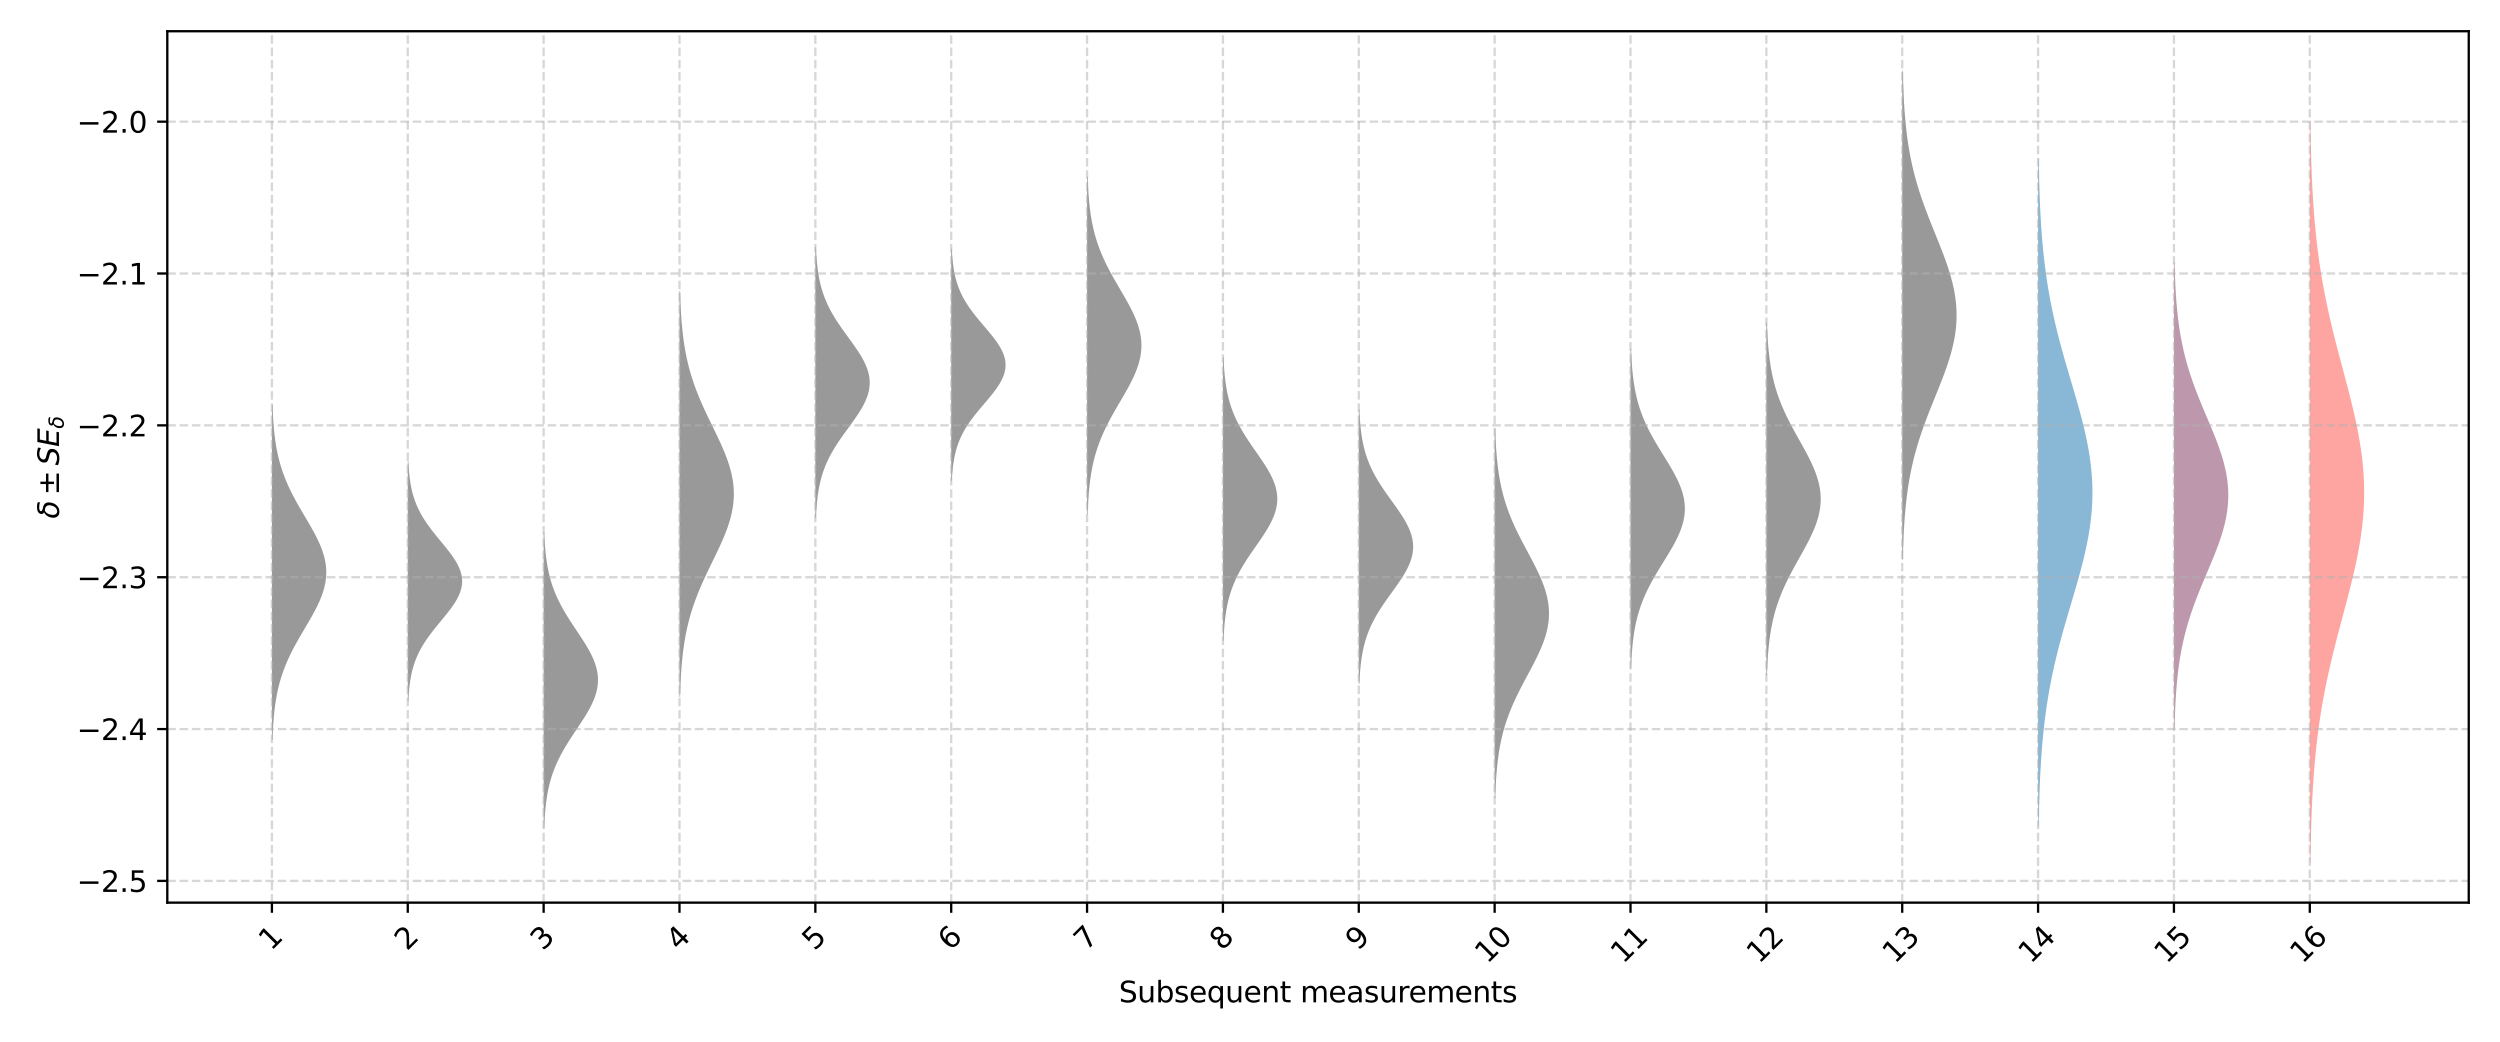 <?xml version="1.0" encoding="utf-8" standalone="no"?>
<!DOCTYPE svg PUBLIC "-//W3C//DTD SVG 1.1//EN"
  "http://www.w3.org/Graphics/SVG/1.1/DTD/svg11.dtd">
<svg xmlns:xlink="http://www.w3.org/1999/xlink" width="864pt" height="360pt" viewBox="0 0 864 360" xmlns="http://www.w3.org/2000/svg" version="1.1">
 <defs>
  <style type="text/css">*{stroke-linejoin: round; stroke-linecap: butt}</style>
 </defs>
 <g id="figure_1">
  <g id="patch_1">
   <path d="M 0 360 
L 864 360 
L 864 0 
L 0 0 
z
" style="fill: #ffffff"/>
  </g>
  <g id="axes_1">
   <g id="patch_2">
    <path d="M 57.818 311.956 
L 853.2 311.956 
L 853.2 10.8 
L 57.818 10.8 
z
" style="fill: #ffffff"/>
   </g>
   <g id="FillBetweenPolyCollection_1">
    <path d="M 93.972 255.725 
L 94.18 255.725 
L 94.222 254.555 
L 94.27 253.385 
L 94.326 252.215 
L 94.391 251.045 
L 94.467 249.875 
L 94.553 248.705 
L 94.653 247.535 
L 94.767 246.365 
L 94.896 245.195 
L 95.042 244.025 
L 95.207 242.855 
L 95.392 241.685 
L 95.598 240.515 
L 95.828 239.345 
L 96.083 238.175 
L 96.364 237.005 
L 96.672 235.835 
L 97.009 234.665 
L 97.375 233.495 
L 97.772 232.325 
L 98.199 231.155 
L 98.657 229.985 
L 99.145 228.815 
L 99.664 227.645 
L 100.211 226.475 
L 100.786 225.305 
L 101.387 224.135 
L 102.011 222.965 
L 102.656 221.795 
L 103.318 220.625 
L 103.993 219.455 
L 104.678 218.285 
L 105.368 217.115 
L 106.058 215.945 
L 106.743 214.775 
L 107.417 213.605 
L 108.074 212.435 
L 108.71 211.265 
L 109.317 210.095 
L 109.892 208.925 
L 110.427 207.755 
L 110.917 206.585 
L 111.359 205.415 
L 111.746 204.245 
L 112.076 203.075 
L 112.344 201.905 
L 112.547 200.735 
L 112.684 199.565 
L 112.753 198.395 
L 112.753 197.225 
L 112.684 196.055 
L 112.547 194.885 
L 112.344 193.715 
L 112.076 192.545 
L 111.746 191.374 
L 111.359 190.204 
L 110.917 189.034 
L 110.427 187.864 
L 109.892 186.694 
L 109.317 185.524 
L 108.71 184.354 
L 108.074 183.184 
L 107.417 182.014 
L 106.743 180.844 
L 106.058 179.674 
L 105.368 178.504 
L 104.678 177.334 
L 103.993 176.164 
L 103.318 174.994 
L 102.656 173.824 
L 102.011 172.654 
L 101.387 171.484 
L 100.786 170.314 
L 100.211 169.144 
L 99.664 167.974 
L 99.145 166.804 
L 98.657 165.634 
L 98.199 164.464 
L 97.772 163.294 
L 97.375 162.124 
L 97.009 160.954 
L 96.672 159.784 
L 96.364 158.614 
L 96.083 157.444 
L 95.828 156.274 
L 95.598 155.104 
L 95.392 153.934 
L 95.207 152.764 
L 95.042 151.594 
L 94.896 150.424 
L 94.767 149.254 
L 94.653 148.084 
L 94.553 146.914 
L 94.467 145.744 
L 94.391 144.574 
L 94.326 143.404 
L 94.27 142.234 
L 94.222 141.064 
L 94.18 139.894 
L 93.972 139.894 
L 93.972 139.894 
L 93.972 141.064 
L 93.972 142.234 
L 93.972 143.404 
L 93.972 144.574 
L 93.972 145.744 
L 93.972 146.914 
L 93.972 148.084 
L 93.972 149.254 
L 93.972 150.424 
L 93.972 151.594 
L 93.972 152.764 
L 93.972 153.934 
L 93.972 155.104 
L 93.972 156.274 
L 93.972 157.444 
L 93.972 158.614 
L 93.972 159.784 
L 93.972 160.954 
L 93.972 162.124 
L 93.972 163.294 
L 93.972 164.464 
L 93.972 165.634 
L 93.972 166.804 
L 93.972 167.974 
L 93.972 169.144 
L 93.972 170.314 
L 93.972 171.484 
L 93.972 172.654 
L 93.972 173.824 
L 93.972 174.994 
L 93.972 176.164 
L 93.972 177.334 
L 93.972 178.504 
L 93.972 179.674 
L 93.972 180.844 
L 93.972 182.014 
L 93.972 183.184 
L 93.972 184.354 
L 93.972 185.524 
L 93.972 186.694 
L 93.972 187.864 
L 93.972 189.034 
L 93.972 190.204 
L 93.972 191.374 
L 93.972 192.545 
L 93.972 193.715 
L 93.972 194.885 
L 93.972 196.055 
L 93.972 197.225 
L 93.972 198.395 
L 93.972 199.565 
L 93.972 200.735 
L 93.972 201.905 
L 93.972 203.075 
L 93.972 204.245 
L 93.972 205.415 
L 93.972 206.585 
L 93.972 207.755 
L 93.972 208.925 
L 93.972 210.095 
L 93.972 211.265 
L 93.972 212.435 
L 93.972 213.605 
L 93.972 214.775 
L 93.972 215.945 
L 93.972 217.115 
L 93.972 218.285 
L 93.972 219.455 
L 93.972 220.625 
L 93.972 221.795 
L 93.972 222.965 
L 93.972 224.135 
L 93.972 225.305 
L 93.972 226.475 
L 93.972 227.645 
L 93.972 228.815 
L 93.972 229.985 
L 93.972 231.155 
L 93.972 232.325 
L 93.972 233.495 
L 93.972 234.665 
L 93.972 235.835 
L 93.972 237.005 
L 93.972 238.175 
L 93.972 239.345 
L 93.972 240.515 
L 93.972 241.685 
L 93.972 242.855 
L 93.972 244.025 
L 93.972 245.195 
L 93.972 246.365 
L 93.972 247.535 
L 93.972 248.705 
L 93.972 249.875 
L 93.972 251.045 
L 93.972 252.215 
L 93.972 253.385 
L 93.972 254.555 
L 93.972 255.725 
z
" clip-path="url(#pf3b827244f)" style="fill: #808080; fill-opacity: 0.8"/>
   </g>
   <g id="FillBetweenPolyCollection_2">
    <path d="M 140.925 242.315 
L 141.133 242.315 
L 141.175 241.477 
L 141.223 240.64 
L 141.279 239.803 
L 141.344 238.966 
L 141.419 238.129 
L 141.506 237.292 
L 141.606 236.455 
L 141.719 235.617 
L 141.849 234.78 
L 141.995 233.943 
L 142.16 233.106 
L 142.345 232.269 
L 142.551 231.432 
L 142.781 230.595 
L 143.036 229.757 
L 143.317 228.92 
L 143.625 228.083 
L 143.962 227.246 
L 144.328 226.409 
L 144.725 225.572 
L 145.152 224.734 
L 145.61 223.897 
L 146.098 223.06 
L 146.617 222.223 
L 147.164 221.386 
L 147.739 220.549 
L 148.34 219.712 
L 148.964 218.874 
L 149.609 218.037 
L 150.271 217.2 
L 150.946 216.363 
L 151.631 215.526 
L 152.321 214.689 
L 153.011 213.851 
L 153.696 213.014 
L 154.37 212.177 
L 155.027 211.34 
L 155.663 210.503 
L 156.27 209.666 
L 156.844 208.829 
L 157.38 207.991 
L 157.87 207.154 
L 158.312 206.317 
L 158.699 205.48 
L 159.028 204.643 
L 159.296 203.806 
L 159.5 202.968 
L 159.637 202.131 
L 159.706 201.294 
L 159.706 200.457 
L 159.637 199.62 
L 159.5 198.783 
L 159.296 197.946 
L 159.028 197.108 
L 158.699 196.271 
L 158.312 195.434 
L 157.87 194.597 
L 157.38 193.76 
L 156.844 192.923 
L 156.27 192.085 
L 155.663 191.248 
L 155.027 190.411 
L 154.37 189.574 
L 153.696 188.737 
L 153.011 187.9 
L 152.321 187.063 
L 151.631 186.225 
L 150.946 185.388 
L 150.271 184.551 
L 149.609 183.714 
L 148.964 182.877 
L 148.34 182.04 
L 147.739 181.202 
L 147.164 180.365 
L 146.617 179.528 
L 146.098 178.691 
L 145.61 177.854 
L 145.152 177.017 
L 144.725 176.18 
L 144.328 175.342 
L 143.962 174.505 
L 143.625 173.668 
L 143.317 172.831 
L 143.036 171.994 
L 142.781 171.157 
L 142.551 170.319 
L 142.345 169.482 
L 142.16 168.645 
L 141.995 167.808 
L 141.849 166.971 
L 141.719 166.134 
L 141.606 165.297 
L 141.506 164.459 
L 141.419 163.622 
L 141.344 162.785 
L 141.279 161.948 
L 141.223 161.111 
L 141.175 160.274 
L 141.133 159.436 
L 140.925 159.436 
L 140.925 159.436 
L 140.925 160.274 
L 140.925 161.111 
L 140.925 161.948 
L 140.925 162.785 
L 140.925 163.622 
L 140.925 164.459 
L 140.925 165.297 
L 140.925 166.134 
L 140.925 166.971 
L 140.925 167.808 
L 140.925 168.645 
L 140.925 169.482 
L 140.925 170.319 
L 140.925 171.157 
L 140.925 171.994 
L 140.925 172.831 
L 140.925 173.668 
L 140.925 174.505 
L 140.925 175.342 
L 140.925 176.18 
L 140.925 177.017 
L 140.925 177.854 
L 140.925 178.691 
L 140.925 179.528 
L 140.925 180.365 
L 140.925 181.202 
L 140.925 182.04 
L 140.925 182.877 
L 140.925 183.714 
L 140.925 184.551 
L 140.925 185.388 
L 140.925 186.225 
L 140.925 187.063 
L 140.925 187.9 
L 140.925 188.737 
L 140.925 189.574 
L 140.925 190.411 
L 140.925 191.248 
L 140.925 192.085 
L 140.925 192.923 
L 140.925 193.76 
L 140.925 194.597 
L 140.925 195.434 
L 140.925 196.271 
L 140.925 197.108 
L 140.925 197.946 
L 140.925 198.783 
L 140.925 199.62 
L 140.925 200.457 
L 140.925 201.294 
L 140.925 202.131 
L 140.925 202.968 
L 140.925 203.806 
L 140.925 204.643 
L 140.925 205.48 
L 140.925 206.317 
L 140.925 207.154 
L 140.925 207.991 
L 140.925 208.829 
L 140.925 209.666 
L 140.925 210.503 
L 140.925 211.34 
L 140.925 212.177 
L 140.925 213.014 
L 140.925 213.851 
L 140.925 214.689 
L 140.925 215.526 
L 140.925 216.363 
L 140.925 217.2 
L 140.925 218.037 
L 140.925 218.874 
L 140.925 219.712 
L 140.925 220.549 
L 140.925 221.386 
L 140.925 222.223 
L 140.925 223.06 
L 140.925 223.897 
L 140.925 224.734 
L 140.925 225.572 
L 140.925 226.409 
L 140.925 227.246 
L 140.925 228.083 
L 140.925 228.92 
L 140.925 229.757 
L 140.925 230.595 
L 140.925 231.432 
L 140.925 232.269 
L 140.925 233.106 
L 140.925 233.943 
L 140.925 234.78 
L 140.925 235.617 
L 140.925 236.455 
L 140.925 237.292 
L 140.925 238.129 
L 140.925 238.966 
L 140.925 239.803 
L 140.925 240.64 
L 140.925 241.477 
L 140.925 242.315 
z
" clip-path="url(#pf3b827244f)" style="fill: #808080; fill-opacity: 0.8"/>
   </g>
   <g id="FillBetweenPolyCollection_3">
    <path d="M 187.878 286.179 
L 188.086 286.179 
L 188.127 285.145 
L 188.176 284.111 
L 188.232 283.076 
L 188.297 282.042 
L 188.372 281.008 
L 188.459 279.974 
L 188.559 278.94 
L 188.672 277.906 
L 188.801 276.872 
L 188.948 275.837 
L 189.113 274.803 
L 189.298 273.769 
L 189.504 272.735 
L 189.734 271.701 
L 189.989 270.667 
L 190.27 269.633 
L 190.578 268.598 
L 190.915 267.564 
L 191.281 266.53 
L 191.678 265.496 
L 192.105 264.462 
L 192.563 263.428 
L 193.051 262.394 
L 193.57 261.359 
L 194.117 260.325 
L 194.692 259.291 
L 195.293 258.257 
L 195.917 257.223 
L 196.562 256.189 
L 197.224 255.155 
L 197.899 254.12 
L 198.584 253.086 
L 199.274 252.052 
L 199.964 251.018 
L 200.649 249.984 
L 201.322 248.95 
L 201.98 247.916 
L 202.616 246.881 
L 203.223 245.847 
L 203.797 244.813 
L 204.332 243.779 
L 204.823 242.745 
L 205.264 241.711 
L 205.652 240.677 
L 205.981 239.642 
L 206.249 238.608 
L 206.453 237.574 
L 206.59 236.54 
L 206.659 235.506 
L 206.659 234.472 
L 206.59 233.438 
L 206.453 232.403 
L 206.249 231.369 
L 205.981 230.335 
L 205.652 229.301 
L 205.264 228.267 
L 204.823 227.233 
L 204.332 226.199 
L 203.797 225.165 
L 203.223 224.13 
L 202.616 223.096 
L 201.98 222.062 
L 201.322 221.028 
L 200.649 219.994 
L 199.964 218.96 
L 199.274 217.926 
L 198.584 216.891 
L 197.899 215.857 
L 197.224 214.823 
L 196.562 213.789 
L 195.917 212.755 
L 195.293 211.721 
L 194.692 210.687 
L 194.117 209.652 
L 193.57 208.618 
L 193.051 207.584 
L 192.563 206.55 
L 192.105 205.516 
L 191.678 204.482 
L 191.281 203.448 
L 190.915 202.413 
L 190.578 201.379 
L 190.27 200.345 
L 189.989 199.311 
L 189.734 198.277 
L 189.504 197.243 
L 189.298 196.209 
L 189.113 195.174 
L 188.948 194.14 
L 188.801 193.106 
L 188.672 192.072 
L 188.559 191.038 
L 188.459 190.004 
L 188.372 188.97 
L 188.297 187.935 
L 188.232 186.901 
L 188.176 185.867 
L 188.127 184.833 
L 188.086 183.799 
L 187.878 183.799 
L 187.878 183.799 
L 187.878 184.833 
L 187.878 185.867 
L 187.878 186.901 
L 187.878 187.935 
L 187.878 188.97 
L 187.878 190.004 
L 187.878 191.038 
L 187.878 192.072 
L 187.878 193.106 
L 187.878 194.14 
L 187.878 195.174 
L 187.878 196.209 
L 187.878 197.243 
L 187.878 198.277 
L 187.878 199.311 
L 187.878 200.345 
L 187.878 201.379 
L 187.878 202.413 
L 187.878 203.448 
L 187.878 204.482 
L 187.878 205.516 
L 187.878 206.55 
L 187.878 207.584 
L 187.878 208.618 
L 187.878 209.652 
L 187.878 210.687 
L 187.878 211.721 
L 187.878 212.755 
L 187.878 213.789 
L 187.878 214.823 
L 187.878 215.857 
L 187.878 216.891 
L 187.878 217.926 
L 187.878 218.96 
L 187.878 219.994 
L 187.878 221.028 
L 187.878 222.062 
L 187.878 223.096 
L 187.878 224.13 
L 187.878 225.165 
L 187.878 226.199 
L 187.878 227.233 
L 187.878 228.267 
L 187.878 229.301 
L 187.878 230.335 
L 187.878 231.369 
L 187.878 232.403 
L 187.878 233.438 
L 187.878 234.472 
L 187.878 235.506 
L 187.878 236.54 
L 187.878 237.574 
L 187.878 238.608 
L 187.878 239.642 
L 187.878 240.677 
L 187.878 241.711 
L 187.878 242.745 
L 187.878 243.779 
L 187.878 244.813 
L 187.878 245.847 
L 187.878 246.881 
L 187.878 247.916 
L 187.878 248.95 
L 187.878 249.984 
L 187.878 251.018 
L 187.878 252.052 
L 187.878 253.086 
L 187.878 254.12 
L 187.878 255.155 
L 187.878 256.189 
L 187.878 257.223 
L 187.878 258.257 
L 187.878 259.291 
L 187.878 260.325 
L 187.878 261.359 
L 187.878 262.394 
L 187.878 263.428 
L 187.878 264.462 
L 187.878 265.496 
L 187.878 266.53 
L 187.878 267.564 
L 187.878 268.598 
L 187.878 269.633 
L 187.878 270.667 
L 187.878 271.701 
L 187.878 272.735 
L 187.878 273.769 
L 187.878 274.803 
L 187.878 275.837 
L 187.878 276.872 
L 187.878 277.906 
L 187.878 278.94 
L 187.878 279.974 
L 187.878 281.008 
L 187.878 282.042 
L 187.878 283.076 
L 187.878 284.111 
L 187.878 285.145 
L 187.878 286.179 
z
" clip-path="url(#pf3b827244f)" style="fill: #808080; fill-opacity: 0.8"/>
   </g>
   <g id="FillBetweenPolyCollection_4">
    <path d="M 234.83 240.835 
L 235.039 240.835 
L 235.08 239.418 
L 235.128 238.001 
L 235.185 236.584 
L 235.25 235.167 
L 235.325 233.75 
L 235.412 232.333 
L 235.512 230.916 
L 235.625 229.499 
L 235.754 228.082 
L 235.901 226.665 
L 236.065 225.248 
L 236.25 223.831 
L 236.457 222.414 
L 236.687 220.997 
L 236.942 219.58 
L 237.223 218.163 
L 237.531 216.746 
L 237.868 215.329 
L 238.234 213.912 
L 238.631 212.495 
L 239.058 211.078 
L 239.516 209.661 
L 240.004 208.244 
L 240.523 206.827 
L 241.07 205.41 
L 241.645 203.993 
L 242.246 202.576 
L 242.87 201.159 
L 243.515 199.742 
L 244.177 198.325 
L 244.852 196.908 
L 245.537 195.491 
L 246.227 194.074 
L 246.917 192.657 
L 247.601 191.24 
L 248.275 189.823 
L 248.933 188.406 
L 249.568 186.989 
L 250.176 185.572 
L 250.75 184.155 
L 251.285 182.738 
L 251.776 181.321 
L 252.217 179.904 
L 252.605 178.487 
L 252.934 177.07 
L 253.202 175.653 
L 253.406 174.236 
L 253.543 172.819 
L 253.612 171.402 
L 253.612 169.985 
L 253.543 168.568 
L 253.406 167.151 
L 253.202 165.734 
L 252.934 164.317 
L 252.605 162.9 
L 252.217 161.483 
L 251.776 160.066 
L 251.285 158.649 
L 250.75 157.232 
L 250.176 155.815 
L 249.568 154.398 
L 248.933 152.981 
L 248.275 151.564 
L 247.601 150.147 
L 246.917 148.73 
L 246.227 147.313 
L 245.537 145.896 
L 244.852 144.479 
L 244.177 143.062 
L 243.515 141.645 
L 242.87 140.228 
L 242.246 138.811 
L 241.645 137.394 
L 241.07 135.977 
L 240.523 134.56 
L 240.004 133.143 
L 239.516 131.726 
L 239.058 130.309 
L 238.631 128.892 
L 238.234 127.475 
L 237.868 126.058 
L 237.531 124.641 
L 237.223 123.224 
L 236.942 121.807 
L 236.687 120.39 
L 236.457 118.973 
L 236.25 117.556 
L 236.065 116.139 
L 235.901 114.722 
L 235.754 113.305 
L 235.625 111.888 
L 235.512 110.471 
L 235.412 109.054 
L 235.325 107.637 
L 235.25 106.22 
L 235.185 104.803 
L 235.128 103.386 
L 235.08 101.969 
L 235.039 100.552 
L 234.83 100.552 
L 234.83 100.552 
L 234.83 101.969 
L 234.83 103.386 
L 234.83 104.803 
L 234.83 106.22 
L 234.83 107.637 
L 234.83 109.054 
L 234.83 110.471 
L 234.83 111.888 
L 234.83 113.305 
L 234.83 114.722 
L 234.83 116.139 
L 234.83 117.556 
L 234.83 118.973 
L 234.83 120.39 
L 234.83 121.807 
L 234.83 123.224 
L 234.83 124.641 
L 234.83 126.058 
L 234.83 127.475 
L 234.83 128.892 
L 234.83 130.309 
L 234.83 131.726 
L 234.83 133.143 
L 234.83 134.56 
L 234.83 135.977 
L 234.83 137.394 
L 234.83 138.811 
L 234.83 140.228 
L 234.83 141.645 
L 234.83 143.062 
L 234.83 144.479 
L 234.83 145.896 
L 234.83 147.313 
L 234.83 148.73 
L 234.83 150.147 
L 234.83 151.564 
L 234.83 152.981 
L 234.83 154.398 
L 234.83 155.815 
L 234.83 157.232 
L 234.83 158.649 
L 234.83 160.066 
L 234.83 161.483 
L 234.83 162.9 
L 234.83 164.317 
L 234.83 165.734 
L 234.83 167.151 
L 234.83 168.568 
L 234.83 169.985 
L 234.83 171.402 
L 234.83 172.819 
L 234.83 174.236 
L 234.83 175.653 
L 234.83 177.07 
L 234.83 178.487 
L 234.83 179.904 
L 234.83 181.321 
L 234.83 182.738 
L 234.83 184.155 
L 234.83 185.572 
L 234.83 186.989 
L 234.83 188.406 
L 234.83 189.823 
L 234.83 191.24 
L 234.83 192.657 
L 234.83 194.074 
L 234.83 195.491 
L 234.83 196.908 
L 234.83 198.325 
L 234.83 199.742 
L 234.83 201.159 
L 234.83 202.576 
L 234.83 203.993 
L 234.83 205.41 
L 234.83 206.827 
L 234.83 208.244 
L 234.83 209.661 
L 234.83 211.078 
L 234.83 212.495 
L 234.83 213.912 
L 234.83 215.329 
L 234.83 216.746 
L 234.83 218.163 
L 234.83 219.58 
L 234.83 220.997 
L 234.83 222.414 
L 234.83 223.831 
L 234.83 225.248 
L 234.83 226.665 
L 234.83 228.082 
L 234.83 229.499 
L 234.83 230.916 
L 234.83 232.333 
L 234.83 233.75 
L 234.83 235.167 
L 234.83 236.584 
L 234.83 238.001 
L 234.83 239.418 
L 234.83 240.835 
z
" clip-path="url(#pf3b827244f)" style="fill: #808080; fill-opacity: 0.8"/>
   </g>
   <g id="FillBetweenPolyCollection_5">
    <path d="M 281.783 179.164 
L 281.992 179.164 
L 282.033 178.216 
L 282.081 177.268 
L 282.138 176.321 
L 282.203 175.373 
L 282.278 174.426 
L 282.365 173.478 
L 282.464 172.53 
L 282.578 171.583 
L 282.707 170.635 
L 282.853 169.687 
L 283.018 168.74 
L 283.203 167.792 
L 283.41 166.845 
L 283.64 165.897 
L 283.895 164.949 
L 284.176 164.002 
L 284.484 163.054 
L 284.821 162.107 
L 285.187 161.159 
L 285.584 160.211 
L 286.011 159.264 
L 286.469 158.316 
L 286.957 157.368 
L 287.476 156.421 
L 288.023 155.473 
L 288.598 154.526 
L 289.199 153.578 
L 289.823 152.63 
L 290.467 151.683 
L 291.129 150.735 
L 291.805 149.787 
L 292.49 148.84 
L 293.18 147.892 
L 293.87 146.945 
L 294.554 145.997 
L 295.228 145.049 
L 295.886 144.102 
L 296.521 143.154 
L 297.129 142.207 
L 297.703 141.259 
L 298.238 140.311 
L 298.729 139.364 
L 299.17 138.416 
L 299.558 137.468 
L 299.887 136.521 
L 300.155 135.573 
L 300.359 134.626 
L 300.496 133.678 
L 300.564 132.73 
L 300.564 131.783 
L 300.496 130.835 
L 300.359 129.887 
L 300.155 128.94 
L 299.887 127.992 
L 299.558 127.045 
L 299.17 126.097 
L 298.729 125.149 
L 298.238 124.202 
L 297.703 123.254 
L 297.129 122.307 
L 296.521 121.359 
L 295.886 120.411 
L 295.228 119.464 
L 294.554 118.516 
L 293.87 117.568 
L 293.18 116.621 
L 292.49 115.673 
L 291.805 114.726 
L 291.129 113.778 
L 290.467 112.83 
L 289.823 111.883 
L 289.199 110.935 
L 288.598 109.987 
L 288.023 109.04 
L 287.476 108.092 
L 286.957 107.145 
L 286.469 106.197 
L 286.011 105.249 
L 285.584 104.302 
L 285.187 103.354 
L 284.821 102.406 
L 284.484 101.459 
L 284.176 100.511 
L 283.895 99.564 
L 283.64 98.616 
L 283.41 97.668 
L 283.203 96.721 
L 283.018 95.773 
L 282.853 94.826 
L 282.707 93.878 
L 282.578 92.93 
L 282.464 91.983 
L 282.365 91.035 
L 282.278 90.087 
L 282.203 89.14 
L 282.138 88.192 
L 282.081 87.245 
L 282.033 86.297 
L 281.992 85.349 
L 281.783 85.349 
L 281.783 85.349 
L 281.783 86.297 
L 281.783 87.245 
L 281.783 88.192 
L 281.783 89.14 
L 281.783 90.087 
L 281.783 91.035 
L 281.783 91.983 
L 281.783 92.93 
L 281.783 93.878 
L 281.783 94.826 
L 281.783 95.773 
L 281.783 96.721 
L 281.783 97.668 
L 281.783 98.616 
L 281.783 99.564 
L 281.783 100.511 
L 281.783 101.459 
L 281.783 102.406 
L 281.783 103.354 
L 281.783 104.302 
L 281.783 105.249 
L 281.783 106.197 
L 281.783 107.145 
L 281.783 108.092 
L 281.783 109.04 
L 281.783 109.987 
L 281.783 110.935 
L 281.783 111.883 
L 281.783 112.83 
L 281.783 113.778 
L 281.783 114.726 
L 281.783 115.673 
L 281.783 116.621 
L 281.783 117.568 
L 281.783 118.516 
L 281.783 119.464 
L 281.783 120.411 
L 281.783 121.359 
L 281.783 122.307 
L 281.783 123.254 
L 281.783 124.202 
L 281.783 125.149 
L 281.783 126.097 
L 281.783 127.045 
L 281.783 127.992 
L 281.783 128.94 
L 281.783 129.887 
L 281.783 130.835 
L 281.783 131.783 
L 281.783 132.73 
L 281.783 133.678 
L 281.783 134.626 
L 281.783 135.573 
L 281.783 136.521 
L 281.783 137.468 
L 281.783 138.416 
L 281.783 139.364 
L 281.783 140.311 
L 281.783 141.259 
L 281.783 142.207 
L 281.783 143.154 
L 281.783 144.102 
L 281.783 145.049 
L 281.783 145.997 
L 281.783 146.945 
L 281.783 147.892 
L 281.783 148.84 
L 281.783 149.787 
L 281.783 150.735 
L 281.783 151.683 
L 281.783 152.63 
L 281.783 153.578 
L 281.783 154.526 
L 281.783 155.473 
L 281.783 156.421 
L 281.783 157.368 
L 281.783 158.316 
L 281.783 159.264 
L 281.783 160.211 
L 281.783 161.159 
L 281.783 162.107 
L 281.783 163.054 
L 281.783 164.002 
L 281.783 164.949 
L 281.783 165.897 
L 281.783 166.845 
L 281.783 167.792 
L 281.783 168.74 
L 281.783 169.687 
L 281.783 170.635 
L 281.783 171.583 
L 281.783 172.53 
L 281.783 173.478 
L 281.783 174.426 
L 281.783 175.373 
L 281.783 176.321 
L 281.783 177.268 
L 281.783 178.216 
L 281.783 179.164 
z
" clip-path="url(#pf3b827244f)" style="fill: #808080; fill-opacity: 0.8"/>
   </g>
   <g id="FillBetweenPolyCollection_6">
    <path d="M 328.736 166.346 
L 328.945 166.346 
L 328.986 165.534 
L 329.034 164.722 
L 329.09 163.91 
L 329.156 163.098 
L 329.231 162.286 
L 329.318 161.474 
L 329.417 160.662 
L 329.531 159.85 
L 329.66 159.038 
L 329.806 158.226 
L 329.971 157.414 
L 330.156 156.602 
L 330.363 155.791 
L 330.593 154.979 
L 330.848 154.167 
L 331.128 153.355 
L 331.437 152.543 
L 331.774 151.731 
L 332.14 150.919 
L 332.536 150.107 
L 332.964 149.295 
L 333.421 148.483 
L 333.91 147.671 
L 334.428 146.859 
L 334.976 146.047 
L 335.551 145.236 
L 336.152 144.424 
L 336.776 143.612 
L 337.42 142.8 
L 338.082 141.988 
L 338.758 141.176 
L 339.443 140.364 
L 340.133 139.552 
L 340.823 138.74 
L 341.507 137.928 
L 342.181 137.116 
L 342.839 136.304 
L 343.474 135.492 
L 344.082 134.681 
L 344.656 133.869 
L 345.191 133.057 
L 345.682 132.245 
L 346.123 131.433 
L 346.511 130.621 
L 346.84 129.809 
L 347.108 128.997 
L 347.312 128.185 
L 347.448 127.373 
L 347.517 126.561 
L 347.517 125.749 
L 347.448 124.937 
L 347.312 124.126 
L 347.108 123.314 
L 346.84 122.502 
L 346.511 121.69 
L 346.123 120.878 
L 345.682 120.066 
L 345.191 119.254 
L 344.656 118.442 
L 344.082 117.63 
L 343.474 116.818 
L 342.839 116.006 
L 342.181 115.194 
L 341.507 114.382 
L 340.823 113.571 
L 340.133 112.759 
L 339.443 111.947 
L 338.758 111.135 
L 338.082 110.323 
L 337.42 109.511 
L 336.776 108.699 
L 336.152 107.887 
L 335.551 107.075 
L 334.976 106.263 
L 334.428 105.451 
L 333.91 104.639 
L 333.421 103.827 
L 332.964 103.016 
L 332.536 102.204 
L 332.14 101.392 
L 331.774 100.58 
L 331.437 99.768 
L 331.128 98.956 
L 330.848 98.144 
L 330.593 97.332 
L 330.363 96.52 
L 330.156 95.708 
L 329.971 94.896 
L 329.806 94.084 
L 329.66 93.272 
L 329.531 92.461 
L 329.417 91.649 
L 329.318 90.837 
L 329.231 90.025 
L 329.156 89.213 
L 329.09 88.401 
L 329.034 87.589 
L 328.986 86.777 
L 328.945 85.965 
L 328.736 85.965 
L 328.736 85.965 
L 328.736 86.777 
L 328.736 87.589 
L 328.736 88.401 
L 328.736 89.213 
L 328.736 90.025 
L 328.736 90.837 
L 328.736 91.649 
L 328.736 92.461 
L 328.736 93.272 
L 328.736 94.084 
L 328.736 94.896 
L 328.736 95.708 
L 328.736 96.52 
L 328.736 97.332 
L 328.736 98.144 
L 328.736 98.956 
L 328.736 99.768 
L 328.736 100.58 
L 328.736 101.392 
L 328.736 102.204 
L 328.736 103.016 
L 328.736 103.827 
L 328.736 104.639 
L 328.736 105.451 
L 328.736 106.263 
L 328.736 107.075 
L 328.736 107.887 
L 328.736 108.699 
L 328.736 109.511 
L 328.736 110.323 
L 328.736 111.135 
L 328.736 111.947 
L 328.736 112.759 
L 328.736 113.571 
L 328.736 114.382 
L 328.736 115.194 
L 328.736 116.006 
L 328.736 116.818 
L 328.736 117.63 
L 328.736 118.442 
L 328.736 119.254 
L 328.736 120.066 
L 328.736 120.878 
L 328.736 121.69 
L 328.736 122.502 
L 328.736 123.314 
L 328.736 124.126 
L 328.736 124.937 
L 328.736 125.749 
L 328.736 126.561 
L 328.736 127.373 
L 328.736 128.185 
L 328.736 128.997 
L 328.736 129.809 
L 328.736 130.621 
L 328.736 131.433 
L 328.736 132.245 
L 328.736 133.057 
L 328.736 133.869 
L 328.736 134.681 
L 328.736 135.492 
L 328.736 136.304 
L 328.736 137.116 
L 328.736 137.928 
L 328.736 138.74 
L 328.736 139.552 
L 328.736 140.364 
L 328.736 141.176 
L 328.736 141.988 
L 328.736 142.8 
L 328.736 143.612 
L 328.736 144.424 
L 328.736 145.236 
L 328.736 146.047 
L 328.736 146.859 
L 328.736 147.671 
L 328.736 148.483 
L 328.736 149.295 
L 328.736 150.107 
L 328.736 150.919 
L 328.736 151.731 
L 328.736 152.543 
L 328.736 153.355 
L 328.736 154.167 
L 328.736 154.979 
L 328.736 155.791 
L 328.736 156.602 
L 328.736 157.414 
L 328.736 158.226 
L 328.736 159.038 
L 328.736 159.85 
L 328.736 160.662 
L 328.736 161.474 
L 328.736 162.286 
L 328.736 163.098 
L 328.736 163.91 
L 328.736 164.722 
L 328.736 165.534 
L 328.736 166.346 
z
" clip-path="url(#pf3b827244f)" style="fill: #808080; fill-opacity: 0.8"/>
   </g>
   <g id="FillBetweenPolyCollection_7">
    <path d="M 375.689 177.749 
L 375.898 177.749 
L 375.939 176.571 
L 375.987 175.392 
L 376.043 174.213 
L 376.109 173.034 
L 376.184 171.855 
L 376.271 170.676 
L 376.37 169.497 
L 376.484 168.319 
L 376.613 167.14 
L 376.759 165.961 
L 376.924 164.782 
L 377.109 163.603 
L 377.316 162.424 
L 377.546 161.245 
L 377.801 160.067 
L 378.081 158.888 
L 378.39 157.709 
L 378.726 156.53 
L 379.093 155.351 
L 379.489 154.172 
L 379.916 152.993 
L 380.374 151.815 
L 380.863 150.636 
L 381.381 149.457 
L 381.929 148.278 
L 382.504 147.099 
L 383.104 145.92 
L 383.729 144.741 
L 384.373 143.563 
L 385.035 142.384 
L 385.711 141.205 
L 386.396 140.026 
L 387.086 138.847 
L 387.776 137.668 
L 388.46 136.489 
L 389.134 135.311 
L 389.792 134.132 
L 390.427 132.953 
L 391.035 131.774 
L 391.609 130.595 
L 392.144 129.416 
L 392.635 128.237 
L 393.076 127.059 
L 393.463 125.88 
L 393.793 124.701 
L 394.061 123.522 
L 394.264 122.343 
L 394.401 121.164 
L 394.47 119.985 
L 394.47 118.807 
L 394.401 117.628 
L 394.264 116.449 
L 394.061 115.27 
L 393.793 114.091 
L 393.463 112.912 
L 393.076 111.733 
L 392.635 110.555 
L 392.144 109.376 
L 391.609 108.197 
L 391.035 107.018 
L 390.427 105.839 
L 389.792 104.66 
L 389.134 103.481 
L 388.46 102.303 
L 387.776 101.124 
L 387.086 99.945 
L 386.396 98.766 
L 385.711 97.587 
L 385.035 96.408 
L 384.373 95.229 
L 383.729 94.051 
L 383.104 92.872 
L 382.504 91.693 
L 381.929 90.514 
L 381.381 89.335 
L 380.863 88.156 
L 380.374 86.977 
L 379.916 85.799 
L 379.489 84.62 
L 379.093 83.441 
L 378.726 82.262 
L 378.39 81.083 
L 378.081 79.904 
L 377.801 78.725 
L 377.546 77.547 
L 377.316 76.368 
L 377.109 75.189 
L 376.924 74.01 
L 376.759 72.831 
L 376.613 71.652 
L 376.484 70.473 
L 376.37 69.295 
L 376.271 68.116 
L 376.184 66.937 
L 376.109 65.758 
L 376.043 64.579 
L 375.987 63.4 
L 375.939 62.221 
L 375.898 61.043 
L 375.689 61.043 
L 375.689 61.043 
L 375.689 62.221 
L 375.689 63.4 
L 375.689 64.579 
L 375.689 65.758 
L 375.689 66.937 
L 375.689 68.116 
L 375.689 69.295 
L 375.689 70.473 
L 375.689 71.652 
L 375.689 72.831 
L 375.689 74.01 
L 375.689 75.189 
L 375.689 76.368 
L 375.689 77.547 
L 375.689 78.725 
L 375.689 79.904 
L 375.689 81.083 
L 375.689 82.262 
L 375.689 83.441 
L 375.689 84.62 
L 375.689 85.799 
L 375.689 86.977 
L 375.689 88.156 
L 375.689 89.335 
L 375.689 90.514 
L 375.689 91.693 
L 375.689 92.872 
L 375.689 94.051 
L 375.689 95.229 
L 375.689 96.408 
L 375.689 97.587 
L 375.689 98.766 
L 375.689 99.945 
L 375.689 101.124 
L 375.689 102.303 
L 375.689 103.481 
L 375.689 104.66 
L 375.689 105.839 
L 375.689 107.018 
L 375.689 108.197 
L 375.689 109.376 
L 375.689 110.555 
L 375.689 111.733 
L 375.689 112.912 
L 375.689 114.091 
L 375.689 115.27 
L 375.689 116.449 
L 375.689 117.628 
L 375.689 118.807 
L 375.689 119.985 
L 375.689 121.164 
L 375.689 122.343 
L 375.689 123.522 
L 375.689 124.701 
L 375.689 125.88 
L 375.689 127.059 
L 375.689 128.237 
L 375.689 129.416 
L 375.689 130.595 
L 375.689 131.774 
L 375.689 132.953 
L 375.689 134.132 
L 375.689 135.311 
L 375.689 136.489 
L 375.689 137.668 
L 375.689 138.847 
L 375.689 140.026 
L 375.689 141.205 
L 375.689 142.384 
L 375.689 143.563 
L 375.689 144.741 
L 375.689 145.92 
L 375.689 147.099 
L 375.689 148.278 
L 375.689 149.457 
L 375.689 150.636 
L 375.689 151.815 
L 375.689 152.993 
L 375.689 154.172 
L 375.689 155.351 
L 375.689 156.53 
L 375.689 157.709 
L 375.689 158.888 
L 375.689 160.067 
L 375.689 161.245 
L 375.689 162.424 
L 375.689 163.603 
L 375.689 164.782 
L 375.689 165.961 
L 375.689 167.14 
L 375.689 168.319 
L 375.689 169.497 
L 375.689 170.676 
L 375.689 171.855 
L 375.689 173.034 
L 375.689 174.213 
L 375.689 175.392 
L 375.689 176.571 
L 375.689 177.749 
z
" clip-path="url(#pf3b827244f)" style="fill: #808080; fill-opacity: 0.8"/>
   </g>
   <g id="FillBetweenPolyCollection_8">
    <path d="M 422.642 221.439 
L 422.851 221.439 
L 422.892 220.449 
L 422.94 219.458 
L 422.996 218.468 
L 423.061 217.478 
L 423.137 216.488 
L 423.224 215.497 
L 423.323 214.507 
L 423.437 213.517 
L 423.566 212.527 
L 423.712 211.536 
L 423.877 210.546 
L 424.062 209.556 
L 424.269 208.566 
L 424.499 207.575 
L 424.753 206.585 
L 425.034 205.595 
L 425.343 204.605 
L 425.679 203.614 
L 426.046 202.624 
L 426.442 201.634 
L 426.869 200.643 
L 427.327 199.653 
L 427.816 198.663 
L 428.334 197.673 
L 428.882 196.682 
L 429.457 195.692 
L 430.057 194.702 
L 430.681 193.712 
L 431.326 192.721 
L 431.988 191.731 
L 432.664 190.741 
L 433.349 189.751 
L 434.039 188.76 
L 434.728 187.77 
L 435.413 186.78 
L 436.087 185.79 
L 436.744 184.799 
L 437.38 183.809 
L 437.988 182.819 
L 438.562 181.829 
L 439.097 180.838 
L 439.588 179.848 
L 440.029 178.858 
L 440.416 177.868 
L 440.746 176.877 
L 441.014 175.887 
L 441.217 174.897 
L 441.354 173.907 
L 441.423 172.916 
L 441.423 171.926 
L 441.354 170.936 
L 441.217 169.946 
L 441.014 168.955 
L 440.746 167.965 
L 440.416 166.975 
L 440.029 165.985 
L 439.588 164.994 
L 439.097 164.004 
L 438.562 163.014 
L 437.988 162.024 
L 437.38 161.033 
L 436.744 160.043 
L 436.087 159.053 
L 435.413 158.063 
L 434.728 157.072 
L 434.039 156.082 
L 433.349 155.092 
L 432.664 154.102 
L 431.988 153.111 
L 431.326 152.121 
L 430.681 151.131 
L 430.057 150.141 
L 429.457 149.15 
L 428.882 148.16 
L 428.334 147.17 
L 427.816 146.18 
L 427.327 145.189 
L 426.869 144.199 
L 426.442 143.209 
L 426.046 142.219 
L 425.679 141.228 
L 425.343 140.238 
L 425.034 139.248 
L 424.753 138.258 
L 424.499 137.267 
L 424.269 136.277 
L 424.062 135.287 
L 423.877 134.297 
L 423.712 133.306 
L 423.566 132.316 
L 423.437 131.326 
L 423.323 130.336 
L 423.224 129.345 
L 423.137 128.355 
L 423.061 127.365 
L 422.996 126.375 
L 422.94 125.384 
L 422.892 124.394 
L 422.851 123.404 
L 422.642 123.404 
L 422.642 123.404 
L 422.642 124.394 
L 422.642 125.384 
L 422.642 126.375 
L 422.642 127.365 
L 422.642 128.355 
L 422.642 129.345 
L 422.642 130.336 
L 422.642 131.326 
L 422.642 132.316 
L 422.642 133.306 
L 422.642 134.297 
L 422.642 135.287 
L 422.642 136.277 
L 422.642 137.267 
L 422.642 138.258 
L 422.642 139.248 
L 422.642 140.238 
L 422.642 141.228 
L 422.642 142.219 
L 422.642 143.209 
L 422.642 144.199 
L 422.642 145.189 
L 422.642 146.18 
L 422.642 147.17 
L 422.642 148.16 
L 422.642 149.15 
L 422.642 150.141 
L 422.642 151.131 
L 422.642 152.121 
L 422.642 153.111 
L 422.642 154.102 
L 422.642 155.092 
L 422.642 156.082 
L 422.642 157.072 
L 422.642 158.063 
L 422.642 159.053 
L 422.642 160.043 
L 422.642 161.033 
L 422.642 162.024 
L 422.642 163.014 
L 422.642 164.004 
L 422.642 164.994 
L 422.642 165.985 
L 422.642 166.975 
L 422.642 167.965 
L 422.642 168.955 
L 422.642 169.946 
L 422.642 170.936 
L 422.642 171.926 
L 422.642 172.916 
L 422.642 173.907 
L 422.642 174.897 
L 422.642 175.887 
L 422.642 176.877 
L 422.642 177.868 
L 422.642 178.858 
L 422.642 179.848 
L 422.642 180.838 
L 422.642 181.829 
L 422.642 182.819 
L 422.642 183.809 
L 422.642 184.799 
L 422.642 185.79 
L 422.642 186.78 
L 422.642 187.77 
L 422.642 188.76 
L 422.642 189.751 
L 422.642 190.741 
L 422.642 191.731 
L 422.642 192.721 
L 422.642 193.712 
L 422.642 194.702 
L 422.642 195.692 
L 422.642 196.682 
L 422.642 197.673 
L 422.642 198.663 
L 422.642 199.653 
L 422.642 200.643 
L 422.642 201.634 
L 422.642 202.624 
L 422.642 203.614 
L 422.642 204.605 
L 422.642 205.595 
L 422.642 206.585 
L 422.642 207.575 
L 422.642 208.566 
L 422.642 209.556 
L 422.642 210.546 
L 422.642 211.536 
L 422.642 212.527 
L 422.642 213.517 
L 422.642 214.507 
L 422.642 215.497 
L 422.642 216.488 
L 422.642 217.478 
L 422.642 218.468 
L 422.642 219.458 
L 422.642 220.449 
L 422.642 221.439 
z
" clip-path="url(#pf3b827244f)" style="fill: #808080; fill-opacity: 0.8"/>
   </g>
   <g id="FillBetweenPolyCollection_9">
    <path d="M 469.595 236.388 
L 469.804 236.388 
L 469.845 235.429 
L 469.893 234.471 
L 469.949 233.513 
L 470.014 232.555 
L 470.09 231.596 
L 470.177 230.638 
L 470.276 229.68 
L 470.39 228.721 
L 470.519 227.763 
L 470.665 226.805 
L 470.83 225.847 
L 471.015 224.888 
L 471.222 223.93 
L 471.452 222.972 
L 471.706 222.013 
L 471.987 221.055 
L 472.295 220.097 
L 472.632 219.139 
L 472.999 218.18 
L 473.395 217.222 
L 473.822 216.264 
L 474.28 215.306 
L 474.769 214.347 
L 475.287 213.389 
L 475.835 212.431 
L 476.41 211.472 
L 477.01 210.514 
L 477.634 209.556 
L 478.279 208.598 
L 478.941 207.639 
L 479.617 206.681 
L 480.302 205.723 
L 480.991 204.764 
L 481.681 203.806 
L 482.366 202.848 
L 483.04 201.89 
L 483.697 200.931 
L 484.333 199.973 
L 484.941 199.015 
L 485.515 198.056 
L 486.05 197.098 
L 486.54 196.14 
L 486.982 195.182 
L 487.369 194.223 
L 487.699 193.265 
L 487.967 192.307 
L 488.17 191.349 
L 488.307 190.39 
L 488.376 189.432 
L 488.376 188.474 
L 488.307 187.515 
L 488.17 186.557 
L 487.967 185.599 
L 487.699 184.641 
L 487.369 183.682 
L 486.982 182.724 
L 486.54 181.766 
L 486.05 180.807 
L 485.515 179.849 
L 484.941 178.891 
L 484.333 177.933 
L 483.697 176.974 
L 483.04 176.016 
L 482.366 175.058 
L 481.681 174.099 
L 480.991 173.141 
L 480.302 172.183 
L 479.617 171.225 
L 478.941 170.266 
L 478.279 169.308 
L 477.634 168.35 
L 477.01 167.392 
L 476.41 166.433 
L 475.835 165.475 
L 475.287 164.517 
L 474.769 163.558 
L 474.28 162.6 
L 473.822 161.642 
L 473.395 160.684 
L 472.999 159.725 
L 472.632 158.767 
L 472.295 157.809 
L 471.987 156.85 
L 471.706 155.892 
L 471.452 154.934 
L 471.222 153.976 
L 471.015 153.017 
L 470.83 152.059 
L 470.665 151.101 
L 470.519 150.142 
L 470.39 149.184 
L 470.276 148.226 
L 470.177 147.268 
L 470.09 146.309 
L 470.014 145.351 
L 469.949 144.393 
L 469.893 143.434 
L 469.845 142.476 
L 469.804 141.518 
L 469.595 141.518 
L 469.595 141.518 
L 469.595 142.476 
L 469.595 143.434 
L 469.595 144.393 
L 469.595 145.351 
L 469.595 146.309 
L 469.595 147.268 
L 469.595 148.226 
L 469.595 149.184 
L 469.595 150.142 
L 469.595 151.101 
L 469.595 152.059 
L 469.595 153.017 
L 469.595 153.976 
L 469.595 154.934 
L 469.595 155.892 
L 469.595 156.85 
L 469.595 157.809 
L 469.595 158.767 
L 469.595 159.725 
L 469.595 160.684 
L 469.595 161.642 
L 469.595 162.6 
L 469.595 163.558 
L 469.595 164.517 
L 469.595 165.475 
L 469.595 166.433 
L 469.595 167.392 
L 469.595 168.35 
L 469.595 169.308 
L 469.595 170.266 
L 469.595 171.225 
L 469.595 172.183 
L 469.595 173.141 
L 469.595 174.099 
L 469.595 175.058 
L 469.595 176.016 
L 469.595 176.974 
L 469.595 177.933 
L 469.595 178.891 
L 469.595 179.849 
L 469.595 180.807 
L 469.595 181.766 
L 469.595 182.724 
L 469.595 183.682 
L 469.595 184.641 
L 469.595 185.599 
L 469.595 186.557 
L 469.595 187.515 
L 469.595 188.474 
L 469.595 189.432 
L 469.595 190.39 
L 469.595 191.349 
L 469.595 192.307 
L 469.595 193.265 
L 469.595 194.223 
L 469.595 195.182 
L 469.595 196.14 
L 469.595 197.098 
L 469.595 198.056 
L 469.595 199.015 
L 469.595 199.973 
L 469.595 200.931 
L 469.595 201.89 
L 469.595 202.848 
L 469.595 203.806 
L 469.595 204.764 
L 469.595 205.723 
L 469.595 206.681 
L 469.595 207.639 
L 469.595 208.598 
L 469.595 209.556 
L 469.595 210.514 
L 469.595 211.472 
L 469.595 212.431 
L 469.595 213.389 
L 469.595 214.347 
L 469.595 215.306 
L 469.595 216.264 
L 469.595 217.222 
L 469.595 218.18 
L 469.595 219.139 
L 469.595 220.097 
L 469.595 221.055 
L 469.595 222.013 
L 469.595 222.972 
L 469.595 223.93 
L 469.595 224.888 
L 469.595 225.847 
L 469.595 226.805 
L 469.595 227.763 
L 469.595 228.721 
L 469.595 229.68 
L 469.595 230.638 
L 469.595 231.596 
L 469.595 232.555 
L 469.595 233.513 
L 469.595 234.471 
L 469.595 235.429 
L 469.595 236.388 
z
" clip-path="url(#pf3b827244f)" style="fill: #808080; fill-opacity: 0.8"/>
   </g>
   <g id="FillBetweenPolyCollection_10">
    <path d="M 516.548 275.847 
L 516.756 275.847 
L 516.798 274.557 
L 516.846 273.268 
L 516.902 271.978 
L 516.967 270.688 
L 517.043 269.399 
L 517.129 268.109 
L 517.229 266.819 
L 517.343 265.53 
L 517.472 264.24 
L 517.618 262.95 
L 517.783 261.661 
L 517.968 260.371 
L 518.174 259.081 
L 518.404 257.792 
L 518.659 256.502 
L 518.94 255.212 
L 519.248 253.923 
L 519.585 252.633 
L 519.951 251.343 
L 520.348 250.054 
L 520.775 248.764 
L 521.233 247.474 
L 521.722 246.185 
L 522.24 244.895 
L 522.787 243.605 
L 523.362 242.316 
L 523.963 241.026 
L 524.587 239.736 
L 525.232 238.447 
L 525.894 237.157 
L 526.569 235.867 
L 527.254 234.578 
L 527.944 233.288 
L 528.634 231.998 
L 529.319 230.709 
L 529.993 229.419 
L 530.65 228.129 
L 531.286 226.84 
L 531.893 225.55 
L 532.468 224.26 
L 533.003 222.971 
L 533.493 221.681 
L 533.935 220.391 
L 534.322 219.102 
L 534.652 217.812 
L 534.92 216.522 
L 535.123 215.233 
L 535.26 213.943 
L 535.329 212.653 
L 535.329 211.364 
L 535.26 210.074 
L 535.123 208.784 
L 534.92 207.495 
L 534.652 206.205 
L 534.322 204.915 
L 533.935 203.626 
L 533.493 202.336 
L 533.003 201.046 
L 532.468 199.757 
L 531.893 198.467 
L 531.286 197.177 
L 530.65 195.888 
L 529.993 194.598 
L 529.319 193.308 
L 528.634 192.019 
L 527.944 190.729 
L 527.254 189.439 
L 526.569 188.15 
L 525.894 186.86 
L 525.232 185.57 
L 524.587 184.281 
L 523.963 182.991 
L 523.362 181.701 
L 522.787 180.412 
L 522.24 179.122 
L 521.722 177.832 
L 521.233 176.543 
L 520.775 175.253 
L 520.348 173.964 
L 519.951 172.674 
L 519.585 171.384 
L 519.248 170.095 
L 518.94 168.805 
L 518.659 167.515 
L 518.404 166.226 
L 518.174 164.936 
L 517.968 163.646 
L 517.783 162.357 
L 517.618 161.067 
L 517.472 159.777 
L 517.343 158.488 
L 517.229 157.198 
L 517.129 155.908 
L 517.043 154.619 
L 516.967 153.329 
L 516.902 152.039 
L 516.846 150.75 
L 516.798 149.46 
L 516.756 148.17 
L 516.548 148.17 
L 516.548 148.17 
L 516.548 149.46 
L 516.548 150.75 
L 516.548 152.039 
L 516.548 153.329 
L 516.548 154.619 
L 516.548 155.908 
L 516.548 157.198 
L 516.548 158.488 
L 516.548 159.777 
L 516.548 161.067 
L 516.548 162.357 
L 516.548 163.646 
L 516.548 164.936 
L 516.548 166.226 
L 516.548 167.515 
L 516.548 168.805 
L 516.548 170.095 
L 516.548 171.384 
L 516.548 172.674 
L 516.548 173.964 
L 516.548 175.253 
L 516.548 176.543 
L 516.548 177.832 
L 516.548 179.122 
L 516.548 180.412 
L 516.548 181.701 
L 516.548 182.991 
L 516.548 184.281 
L 516.548 185.57 
L 516.548 186.86 
L 516.548 188.15 
L 516.548 189.439 
L 516.548 190.729 
L 516.548 192.019 
L 516.548 193.308 
L 516.548 194.598 
L 516.548 195.888 
L 516.548 197.177 
L 516.548 198.467 
L 516.548 199.757 
L 516.548 201.046 
L 516.548 202.336 
L 516.548 203.626 
L 516.548 204.915 
L 516.548 206.205 
L 516.548 207.495 
L 516.548 208.784 
L 516.548 210.074 
L 516.548 211.364 
L 516.548 212.653 
L 516.548 213.943 
L 516.548 215.233 
L 516.548 216.522 
L 516.548 217.812 
L 516.548 219.102 
L 516.548 220.391 
L 516.548 221.681 
L 516.548 222.971 
L 516.548 224.26 
L 516.548 225.55 
L 516.548 226.84 
L 516.548 228.129 
L 516.548 229.419 
L 516.548 230.709 
L 516.548 231.998 
L 516.548 233.288 
L 516.548 234.578 
L 516.548 235.867 
L 516.548 237.157 
L 516.548 238.447 
L 516.548 239.736 
L 516.548 241.026 
L 516.548 242.316 
L 516.548 243.605 
L 516.548 244.895 
L 516.548 246.185 
L 516.548 247.474 
L 516.548 248.764 
L 516.548 250.054 
L 516.548 251.343 
L 516.548 252.633 
L 516.548 253.923 
L 516.548 255.212 
L 516.548 256.502 
L 516.548 257.792 
L 516.548 259.081 
L 516.548 260.371 
L 516.548 261.661 
L 516.548 262.95 
L 516.548 264.24 
L 516.548 265.53 
L 516.548 266.819 
L 516.548 268.109 
L 516.548 269.399 
L 516.548 270.688 
L 516.548 271.978 
L 516.548 273.268 
L 516.548 274.557 
L 516.548 275.847 
z
" clip-path="url(#pf3b827244f)" style="fill: #808080; fill-opacity: 0.8"/>
   </g>
   <g id="FillBetweenPolyCollection_11">
    <path d="M 563.501 231.005 
L 563.709 231.005 
L 563.751 229.889 
L 563.799 228.773 
L 563.855 227.658 
L 563.92 226.542 
L 563.995 225.427 
L 564.082 224.311 
L 564.182 223.195 
L 564.295 222.08 
L 564.425 220.964 
L 564.571 219.849 
L 564.736 218.733 
L 564.921 217.617 
L 565.127 216.502 
L 565.357 215.386 
L 565.612 214.27 
L 565.893 213.155 
L 566.201 212.039 
L 566.538 210.924 
L 566.904 209.808 
L 567.301 208.692 
L 567.728 207.577 
L 568.186 206.461 
L 568.674 205.346 
L 569.193 204.23 
L 569.74 203.114 
L 570.315 201.999 
L 570.916 200.883 
L 571.54 199.767 
L 572.185 198.652 
L 572.847 197.536 
L 573.522 196.421 
L 574.207 195.305 
L 574.897 194.189 
L 575.587 193.074 
L 576.272 191.958 
L 576.946 190.843 
L 577.603 189.727 
L 578.239 188.611 
L 578.846 187.496 
L 579.42 186.38 
L 579.956 185.264 
L 580.446 184.149 
L 580.888 183.033 
L 581.275 181.918 
L 581.604 180.802 
L 581.872 179.686 
L 582.076 178.571 
L 582.213 177.455 
L 582.282 176.34 
L 582.282 175.224 
L 582.213 174.108 
L 582.076 172.993 
L 581.872 171.877 
L 581.604 170.761 
L 581.275 169.646 
L 580.888 168.53 
L 580.446 167.415 
L 579.956 166.299 
L 579.42 165.183 
L 578.846 164.068 
L 578.239 162.952 
L 577.603 161.837 
L 576.946 160.721 
L 576.272 159.605 
L 575.587 158.49 
L 574.897 157.374 
L 574.207 156.258 
L 573.522 155.143 
L 572.847 154.027 
L 572.185 152.912 
L 571.54 151.796 
L 570.916 150.68 
L 570.315 149.565 
L 569.74 148.449 
L 569.193 147.334 
L 568.674 146.218 
L 568.186 145.102 
L 567.728 143.987 
L 567.301 142.871 
L 566.904 141.755 
L 566.538 140.64 
L 566.201 139.524 
L 565.893 138.409 
L 565.612 137.293 
L 565.357 136.177 
L 565.127 135.062 
L 564.921 133.946 
L 564.736 132.831 
L 564.571 131.715 
L 564.425 130.599 
L 564.295 129.484 
L 564.182 128.368 
L 564.082 127.252 
L 563.995 126.137 
L 563.92 125.021 
L 563.855 123.906 
L 563.799 122.79 
L 563.751 121.674 
L 563.709 120.559 
L 563.501 120.559 
L 563.501 120.559 
L 563.501 121.674 
L 563.501 122.79 
L 563.501 123.906 
L 563.501 125.021 
L 563.501 126.137 
L 563.501 127.252 
L 563.501 128.368 
L 563.501 129.484 
L 563.501 130.599 
L 563.501 131.715 
L 563.501 132.831 
L 563.501 133.946 
L 563.501 135.062 
L 563.501 136.177 
L 563.501 137.293 
L 563.501 138.409 
L 563.501 139.524 
L 563.501 140.64 
L 563.501 141.755 
L 563.501 142.871 
L 563.501 143.987 
L 563.501 145.102 
L 563.501 146.218 
L 563.501 147.334 
L 563.501 148.449 
L 563.501 149.565 
L 563.501 150.68 
L 563.501 151.796 
L 563.501 152.912 
L 563.501 154.027 
L 563.501 155.143 
L 563.501 156.258 
L 563.501 157.374 
L 563.501 158.49 
L 563.501 159.605 
L 563.501 160.721 
L 563.501 161.837 
L 563.501 162.952 
L 563.501 164.068 
L 563.501 165.183 
L 563.501 166.299 
L 563.501 167.415 
L 563.501 168.53 
L 563.501 169.646 
L 563.501 170.761 
L 563.501 171.877 
L 563.501 172.993 
L 563.501 174.108 
L 563.501 175.224 
L 563.501 176.34 
L 563.501 177.455 
L 563.501 178.571 
L 563.501 179.686 
L 563.501 180.802 
L 563.501 181.918 
L 563.501 183.033 
L 563.501 184.149 
L 563.501 185.264 
L 563.501 186.38 
L 563.501 187.496 
L 563.501 188.611 
L 563.501 189.727 
L 563.501 190.843 
L 563.501 191.958 
L 563.501 193.074 
L 563.501 194.189 
L 563.501 195.305 
L 563.501 196.421 
L 563.501 197.536 
L 563.501 198.652 
L 563.501 199.767 
L 563.501 200.883 
L 563.501 201.999 
L 563.501 203.114 
L 563.501 204.23 
L 563.501 205.346 
L 563.501 206.461 
L 563.501 207.577 
L 563.501 208.692 
L 563.501 209.808 
L 563.501 210.924 
L 563.501 212.039 
L 563.501 213.155 
L 563.501 214.27 
L 563.501 215.386 
L 563.501 216.502 
L 563.501 217.617 
L 563.501 218.733 
L 563.501 219.849 
L 563.501 220.964 
L 563.501 222.08 
L 563.501 223.195 
L 563.501 224.311 
L 563.501 225.427 
L 563.501 226.542 
L 563.501 227.658 
L 563.501 228.773 
L 563.501 229.889 
L 563.501 231.005 
z
" clip-path="url(#pf3b827244f)" style="fill: #808080; fill-opacity: 0.8"/>
   </g>
   <g id="FillBetweenPolyCollection_12">
    <path d="M 610.454 233.526 
L 610.662 233.526 
L 610.703 232.293 
L 610.752 231.059 
L 610.808 229.826 
L 610.873 228.592 
L 610.948 227.359 
L 611.035 226.125 
L 611.135 224.891 
L 611.248 223.658 
L 611.378 222.424 
L 611.524 221.191 
L 611.689 219.957 
L 611.874 218.724 
L 612.08 217.49 
L 612.31 216.257 
L 612.565 215.023 
L 612.846 213.79 
L 613.154 212.556 
L 613.491 211.322 
L 613.857 210.089 
L 614.254 208.855 
L 614.681 207.622 
L 615.139 206.388 
L 615.627 205.155 
L 616.146 203.921 
L 616.693 202.688 
L 617.268 201.454 
L 617.869 200.221 
L 618.493 198.987 
L 619.138 197.753 
L 619.8 196.52 
L 620.475 195.286 
L 621.16 194.053 
L 621.85 192.819 
L 622.54 191.586 
L 623.225 190.352 
L 623.898 189.119 
L 624.556 187.885 
L 625.192 186.652 
L 625.799 185.418 
L 626.373 184.184 
L 626.908 182.951 
L 627.399 181.717 
L 627.84 180.484 
L 628.228 179.25 
L 628.557 178.017 
L 628.825 176.783 
L 629.029 175.55 
L 629.166 174.316 
L 629.235 173.082 
L 629.235 171.849 
L 629.166 170.615 
L 629.029 169.382 
L 628.825 168.148 
L 628.557 166.915 
L 628.228 165.681 
L 627.84 164.448 
L 627.399 163.214 
L 626.908 161.981 
L 626.373 160.747 
L 625.799 159.513 
L 625.192 158.28 
L 624.556 157.046 
L 623.898 155.813 
L 623.225 154.579 
L 622.54 153.346 
L 621.85 152.112 
L 621.16 150.879 
L 620.475 149.645 
L 619.8 148.412 
L 619.138 147.178 
L 618.493 145.944 
L 617.869 144.711 
L 617.268 143.477 
L 616.693 142.244 
L 616.146 141.01 
L 615.627 139.777 
L 615.139 138.543 
L 614.681 137.31 
L 614.254 136.076 
L 613.857 134.843 
L 613.491 133.609 
L 613.154 132.375 
L 612.846 131.142 
L 612.565 129.908 
L 612.31 128.675 
L 612.08 127.441 
L 611.874 126.208 
L 611.689 124.974 
L 611.524 123.741 
L 611.378 122.507 
L 611.248 121.273 
L 611.135 120.04 
L 611.035 118.806 
L 610.948 117.573 
L 610.873 116.339 
L 610.808 115.106 
L 610.752 113.872 
L 610.703 112.639 
L 610.662 111.405 
L 610.454 111.405 
L 610.454 111.405 
L 610.454 112.639 
L 610.454 113.872 
L 610.454 115.106 
L 610.454 116.339 
L 610.454 117.573 
L 610.454 118.806 
L 610.454 120.04 
L 610.454 121.273 
L 610.454 122.507 
L 610.454 123.741 
L 610.454 124.974 
L 610.454 126.208 
L 610.454 127.441 
L 610.454 128.675 
L 610.454 129.908 
L 610.454 131.142 
L 610.454 132.375 
L 610.454 133.609 
L 610.454 134.843 
L 610.454 136.076 
L 610.454 137.31 
L 610.454 138.543 
L 610.454 139.777 
L 610.454 141.01 
L 610.454 142.244 
L 610.454 143.477 
L 610.454 144.711 
L 610.454 145.944 
L 610.454 147.178 
L 610.454 148.412 
L 610.454 149.645 
L 610.454 150.879 
L 610.454 152.112 
L 610.454 153.346 
L 610.454 154.579 
L 610.454 155.813 
L 610.454 157.046 
L 610.454 158.28 
L 610.454 159.513 
L 610.454 160.747 
L 610.454 161.981 
L 610.454 163.214 
L 610.454 164.448 
L 610.454 165.681 
L 610.454 166.915 
L 610.454 168.148 
L 610.454 169.382 
L 610.454 170.615 
L 610.454 171.849 
L 610.454 173.082 
L 610.454 174.316 
L 610.454 175.55 
L 610.454 176.783 
L 610.454 178.017 
L 610.454 179.25 
L 610.454 180.484 
L 610.454 181.717 
L 610.454 182.951 
L 610.454 184.184 
L 610.454 185.418 
L 610.454 186.652 
L 610.454 187.885 
L 610.454 189.119 
L 610.454 190.352 
L 610.454 191.586 
L 610.454 192.819 
L 610.454 194.053 
L 610.454 195.286 
L 610.454 196.52 
L 610.454 197.753 
L 610.454 198.987 
L 610.454 200.221 
L 610.454 201.454 
L 610.454 202.688 
L 610.454 203.921 
L 610.454 205.155 
L 610.454 206.388 
L 610.454 207.622 
L 610.454 208.855 
L 610.454 210.089 
L 610.454 211.322 
L 610.454 212.556 
L 610.454 213.79 
L 610.454 215.023 
L 610.454 216.257 
L 610.454 217.49 
L 610.454 218.724 
L 610.454 219.957 
L 610.454 221.191 
L 610.454 222.424 
L 610.454 223.658 
L 610.454 224.891 
L 610.454 226.125 
L 610.454 227.359 
L 610.454 228.592 
L 610.454 229.826 
L 610.454 231.059 
L 610.454 232.293 
L 610.454 233.526 
z
" clip-path="url(#pf3b827244f)" style="fill: #808080; fill-opacity: 0.8"/>
   </g>
   <g id="FillBetweenPolyCollection_13">
    <path d="M 657.406 193.417 
L 657.615 193.417 
L 657.656 191.711 
L 657.705 190.004 
L 657.761 188.298 
L 657.826 186.592 
L 657.901 184.885 
L 657.988 183.179 
L 658.088 181.473 
L 658.201 179.766 
L 658.33 178.06 
L 658.477 176.354 
L 658.641 174.647 
L 658.826 172.941 
L 659.033 171.234 
L 659.263 169.528 
L 659.518 167.822 
L 659.799 166.115 
L 660.107 164.409 
L 660.444 162.703 
L 660.81 160.996 
L 661.207 159.29 
L 661.634 157.584 
L 662.092 155.877 
L 662.58 154.171 
L 663.099 152.465 
L 663.646 150.758 
L 664.221 149.052 
L 664.822 147.346 
L 665.446 145.639 
L 666.091 143.933 
L 666.753 142.227 
L 667.428 140.52 
L 668.113 138.814 
L 668.803 137.108 
L 669.493 135.401 
L 670.177 133.695 
L 670.851 131.989 
L 671.509 130.282 
L 672.144 128.576 
L 672.752 126.87 
L 673.326 125.163 
L 673.861 123.457 
L 674.352 121.751 
L 674.793 120.044 
L 675.181 118.338 
L 675.51 116.631 
L 675.778 114.925 
L 675.982 113.219 
L 676.119 111.512 
L 676.188 109.806 
L 676.188 108.1 
L 676.119 106.393 
L 675.982 104.687 
L 675.778 102.981 
L 675.51 101.274 
L 675.181 99.568 
L 674.793 97.862 
L 674.352 96.155 
L 673.861 94.449 
L 673.326 92.743 
L 672.752 91.036 
L 672.144 89.33 
L 671.509 87.624 
L 670.851 85.917 
L 670.177 84.211 
L 669.493 82.505 
L 668.803 80.798 
L 668.113 79.092 
L 667.428 77.386 
L 666.753 75.679 
L 666.091 73.973 
L 665.446 72.267 
L 664.822 70.56 
L 664.221 68.854 
L 663.646 67.147 
L 663.099 65.441 
L 662.58 63.735 
L 662.092 62.028 
L 661.634 60.322 
L 661.207 58.616 
L 660.81 56.909 
L 660.444 55.203 
L 660.107 53.497 
L 659.799 51.79 
L 659.518 50.084 
L 659.263 48.378 
L 659.033 46.671 
L 658.826 44.965 
L 658.641 43.259 
L 658.477 41.552 
L 658.33 39.846 
L 658.201 38.14 
L 658.088 36.433 
L 657.988 34.727 
L 657.901 33.021 
L 657.826 31.314 
L 657.761 29.608 
L 657.705 27.902 
L 657.656 26.195 
L 657.615 24.489 
L 657.406 24.489 
L 657.406 24.489 
L 657.406 26.195 
L 657.406 27.902 
L 657.406 29.608 
L 657.406 31.314 
L 657.406 33.021 
L 657.406 34.727 
L 657.406 36.433 
L 657.406 38.14 
L 657.406 39.846 
L 657.406 41.552 
L 657.406 43.259 
L 657.406 44.965 
L 657.406 46.671 
L 657.406 48.378 
L 657.406 50.084 
L 657.406 51.79 
L 657.406 53.497 
L 657.406 55.203 
L 657.406 56.909 
L 657.406 58.616 
L 657.406 60.322 
L 657.406 62.028 
L 657.406 63.735 
L 657.406 65.441 
L 657.406 67.147 
L 657.406 68.854 
L 657.406 70.56 
L 657.406 72.267 
L 657.406 73.973 
L 657.406 75.679 
L 657.406 77.386 
L 657.406 79.092 
L 657.406 80.798 
L 657.406 82.505 
L 657.406 84.211 
L 657.406 85.917 
L 657.406 87.624 
L 657.406 89.33 
L 657.406 91.036 
L 657.406 92.743 
L 657.406 94.449 
L 657.406 96.155 
L 657.406 97.862 
L 657.406 99.568 
L 657.406 101.274 
L 657.406 102.981 
L 657.406 104.687 
L 657.406 106.393 
L 657.406 108.1 
L 657.406 109.806 
L 657.406 111.512 
L 657.406 113.219 
L 657.406 114.925 
L 657.406 116.631 
L 657.406 118.338 
L 657.406 120.044 
L 657.406 121.751 
L 657.406 123.457 
L 657.406 125.163 
L 657.406 126.87 
L 657.406 128.576 
L 657.406 130.282 
L 657.406 131.989 
L 657.406 133.695 
L 657.406 135.401 
L 657.406 137.108 
L 657.406 138.814 
L 657.406 140.52 
L 657.406 142.227 
L 657.406 143.933 
L 657.406 145.639 
L 657.406 147.346 
L 657.406 149.052 
L 657.406 150.758 
L 657.406 152.465 
L 657.406 154.171 
L 657.406 155.877 
L 657.406 157.584 
L 657.406 159.29 
L 657.406 160.996 
L 657.406 162.703 
L 657.406 164.409 
L 657.406 166.115 
L 657.406 167.822 
L 657.406 169.528 
L 657.406 171.234 
L 657.406 172.941 
L 657.406 174.647 
L 657.406 176.354 
L 657.406 178.06 
L 657.406 179.766 
L 657.406 181.473 
L 657.406 183.179 
L 657.406 184.885 
L 657.406 186.592 
L 657.406 188.298 
L 657.406 190.004 
L 657.406 191.711 
L 657.406 193.417 
z
" clip-path="url(#pf3b827244f)" style="fill: #808080; fill-opacity: 0.8"/>
   </g>
   <g id="FillBetweenPolyCollection_14">
    <path d="M 704.359 285.605 
L 704.568 285.605 
L 704.609 283.273 
L 704.657 280.942 
L 704.714 278.611 
L 704.779 276.28 
L 704.854 273.949 
L 704.941 271.618 
L 705.04 269.286 
L 705.154 266.955 
L 705.283 264.624 
L 705.43 262.293 
L 705.594 259.962 
L 705.779 257.631 
L 705.986 255.299 
L 706.216 252.968 
L 706.471 250.637 
L 706.752 248.306 
L 707.06 245.975 
L 707.397 243.644 
L 707.763 241.313 
L 708.16 238.981 
L 708.587 236.65 
L 709.045 234.319 
L 709.533 231.988 
L 710.052 229.657 
L 710.599 227.326 
L 711.174 224.994 
L 711.775 222.663 
L 712.399 220.332 
L 713.044 218.001 
L 713.705 215.67 
L 714.381 213.339 
L 715.066 211.007 
L 715.756 208.676 
L 716.446 206.345 
L 717.13 204.014 
L 717.804 201.683 
L 718.462 199.352 
L 719.097 197.021 
L 719.705 194.689 
L 720.279 192.358 
L 720.814 190.027 
L 721.305 187.696 
L 721.746 185.365 
L 722.134 183.034 
L 722.463 180.702 
L 722.731 178.371 
L 722.935 176.04 
L 723.072 173.709 
L 723.14 171.378 
L 723.14 169.047 
L 723.072 166.715 
L 722.935 164.384 
L 722.731 162.053 
L 722.463 159.722 
L 722.134 157.391 
L 721.746 155.06 
L 721.305 152.729 
L 720.814 150.397 
L 720.279 148.066 
L 719.705 145.735 
L 719.097 143.404 
L 718.462 141.073 
L 717.804 138.742 
L 717.13 136.41 
L 716.446 134.079 
L 715.756 131.748 
L 715.066 129.417 
L 714.381 127.086 
L 713.705 124.755 
L 713.044 122.423 
L 712.399 120.092 
L 711.775 117.761 
L 711.174 115.43 
L 710.599 113.099 
L 710.052 110.768 
L 709.533 108.436 
L 709.045 106.105 
L 708.587 103.774 
L 708.16 101.443 
L 707.763 99.112 
L 707.397 96.781 
L 707.06 94.45 
L 706.752 92.118 
L 706.471 89.787 
L 706.216 87.456 
L 705.986 85.125 
L 705.779 82.794 
L 705.594 80.463 
L 705.43 78.131 
L 705.283 75.8 
L 705.154 73.469 
L 705.04 71.138 
L 704.941 68.807 
L 704.854 66.476 
L 704.779 64.144 
L 704.714 61.813 
L 704.657 59.482 
L 704.609 57.151 
L 704.568 54.82 
L 704.359 54.82 
L 704.359 54.82 
L 704.359 57.151 
L 704.359 59.482 
L 704.359 61.813 
L 704.359 64.144 
L 704.359 66.476 
L 704.359 68.807 
L 704.359 71.138 
L 704.359 73.469 
L 704.359 75.8 
L 704.359 78.131 
L 704.359 80.463 
L 704.359 82.794 
L 704.359 85.125 
L 704.359 87.456 
L 704.359 89.787 
L 704.359 92.118 
L 704.359 94.45 
L 704.359 96.781 
L 704.359 99.112 
L 704.359 101.443 
L 704.359 103.774 
L 704.359 106.105 
L 704.359 108.436 
L 704.359 110.768 
L 704.359 113.099 
L 704.359 115.43 
L 704.359 117.761 
L 704.359 120.092 
L 704.359 122.423 
L 704.359 124.755 
L 704.359 127.086 
L 704.359 129.417 
L 704.359 131.748 
L 704.359 134.079 
L 704.359 136.41 
L 704.359 138.742 
L 704.359 141.073 
L 704.359 143.404 
L 704.359 145.735 
L 704.359 148.066 
L 704.359 150.397 
L 704.359 152.729 
L 704.359 155.06 
L 704.359 157.391 
L 704.359 159.722 
L 704.359 162.053 
L 704.359 164.384 
L 704.359 166.715 
L 704.359 169.047 
L 704.359 171.378 
L 704.359 173.709 
L 704.359 176.04 
L 704.359 178.371 
L 704.359 180.702 
L 704.359 183.034 
L 704.359 185.365 
L 704.359 187.696 
L 704.359 190.027 
L 704.359 192.358 
L 704.359 194.689 
L 704.359 197.021 
L 704.359 199.352 
L 704.359 201.683 
L 704.359 204.014 
L 704.359 206.345 
L 704.359 208.676 
L 704.359 211.007 
L 704.359 213.339 
L 704.359 215.67 
L 704.359 218.001 
L 704.359 220.332 
L 704.359 222.663 
L 704.359 224.994 
L 704.359 227.326 
L 704.359 229.657 
L 704.359 231.988 
L 704.359 234.319 
L 704.359 236.65 
L 704.359 238.981 
L 704.359 241.313 
L 704.359 243.644 
L 704.359 245.975 
L 704.359 248.306 
L 704.359 250.637 
L 704.359 252.968 
L 704.359 255.299 
L 704.359 257.631 
L 704.359 259.962 
L 704.359 262.293 
L 704.359 264.624 
L 704.359 266.955 
L 704.359 269.286 
L 704.359 271.618 
L 704.359 273.949 
L 704.359 276.28 
L 704.359 278.611 
L 704.359 280.942 
L 704.359 283.273 
L 704.359 285.605 
z
" clip-path="url(#pf3b827244f)" style="fill: #6ca6cd; fill-opacity: 0.8"/>
   </g>
   <g id="FillBetweenPolyCollection_15">
    <path d="M 751.312 251.779 
L 751.521 251.779 
L 751.562 250.15 
L 751.61 248.52 
L 751.666 246.891 
L 751.732 245.261 
L 751.807 243.632 
L 751.894 242.002 
L 751.993 240.373 
L 752.107 238.743 
L 752.236 237.114 
L 752.382 235.484 
L 752.547 233.855 
L 752.732 232.226 
L 752.939 230.596 
L 753.169 228.967 
L 753.424 227.337 
L 753.705 225.708 
L 754.013 224.078 
L 754.35 222.449 
L 754.716 220.819 
L 755.112 219.19 
L 755.54 217.56 
L 755.997 215.931 
L 756.486 214.302 
L 757.004 212.672 
L 757.552 211.043 
L 758.127 209.413 
L 758.728 207.784 
L 759.352 206.154 
L 759.996 204.525 
L 760.658 202.895 
L 761.334 201.266 
L 762.019 199.636 
L 762.709 198.007 
L 763.399 196.377 
L 764.083 194.748 
L 764.757 193.119 
L 765.415 191.489 
L 766.05 189.86 
L 766.658 188.23 
L 767.232 186.601 
L 767.767 184.971 
L 768.258 183.342 
L 768.699 181.712 
L 769.087 180.083 
L 769.416 178.453 
L 769.684 176.824 
L 769.888 175.195 
L 770.025 173.565 
L 770.093 171.936 
L 770.093 170.306 
L 770.025 168.677 
L 769.888 167.047 
L 769.684 165.418 
L 769.416 163.788 
L 769.087 162.159 
L 768.699 160.529 
L 768.258 158.9 
L 767.767 157.271 
L 767.232 155.641 
L 766.658 154.012 
L 766.05 152.382 
L 765.415 150.753 
L 764.757 149.123 
L 764.083 147.494 
L 763.399 145.864 
L 762.709 144.235 
L 762.019 142.605 
L 761.334 140.976 
L 760.658 139.346 
L 759.996 137.717 
L 759.352 136.088 
L 758.728 134.458 
L 758.127 132.829 
L 757.552 131.199 
L 757.004 129.57 
L 756.486 127.94 
L 755.997 126.311 
L 755.54 124.681 
L 755.112 123.052 
L 754.716 121.422 
L 754.35 119.793 
L 754.013 118.164 
L 753.705 116.534 
L 753.424 114.905 
L 753.169 113.275 
L 752.939 111.646 
L 752.732 110.016 
L 752.547 108.387 
L 752.382 106.757 
L 752.236 105.128 
L 752.107 103.498 
L 751.993 101.869 
L 751.894 100.239 
L 751.807 98.61 
L 751.732 96.981 
L 751.666 95.351 
L 751.61 93.722 
L 751.562 92.092 
L 751.521 90.463 
L 751.312 90.463 
L 751.312 90.463 
L 751.312 92.092 
L 751.312 93.722 
L 751.312 95.351 
L 751.312 96.981 
L 751.312 98.61 
L 751.312 100.239 
L 751.312 101.869 
L 751.312 103.498 
L 751.312 105.128 
L 751.312 106.757 
L 751.312 108.387 
L 751.312 110.016 
L 751.312 111.646 
L 751.312 113.275 
L 751.312 114.905 
L 751.312 116.534 
L 751.312 118.164 
L 751.312 119.793 
L 751.312 121.422 
L 751.312 123.052 
L 751.312 124.681 
L 751.312 126.311 
L 751.312 127.94 
L 751.312 129.57 
L 751.312 131.199 
L 751.312 132.829 
L 751.312 134.458 
L 751.312 136.088 
L 751.312 137.717 
L 751.312 139.346 
L 751.312 140.976 
L 751.312 142.605 
L 751.312 144.235 
L 751.312 145.864 
L 751.312 147.494 
L 751.312 149.123 
L 751.312 150.753 
L 751.312 152.382 
L 751.312 154.012 
L 751.312 155.641 
L 751.312 157.271 
L 751.312 158.9 
L 751.312 160.529 
L 751.312 162.159 
L 751.312 163.788 
L 751.312 165.418 
L 751.312 167.047 
L 751.312 168.677 
L 751.312 170.306 
L 751.312 171.936 
L 751.312 173.565 
L 751.312 175.195 
L 751.312 176.824 
L 751.312 178.453 
L 751.312 180.083 
L 751.312 181.712 
L 751.312 183.342 
L 751.312 184.971 
L 751.312 186.601 
L 751.312 188.23 
L 751.312 189.86 
L 751.312 191.489 
L 751.312 193.119 
L 751.312 194.748 
L 751.312 196.377 
L 751.312 198.007 
L 751.312 199.636 
L 751.312 201.266 
L 751.312 202.895 
L 751.312 204.525 
L 751.312 206.154 
L 751.312 207.784 
L 751.312 209.413 
L 751.312 211.043 
L 751.312 212.672 
L 751.312 214.302 
L 751.312 215.931 
L 751.312 217.56 
L 751.312 219.19 
L 751.312 220.819 
L 751.312 222.449 
L 751.312 224.078 
L 751.312 225.708 
L 751.312 227.337 
L 751.312 228.967 
L 751.312 230.596 
L 751.312 232.226 
L 751.312 233.855 
L 751.312 235.484 
L 751.312 237.114 
L 751.312 238.743 
L 751.312 240.373 
L 751.312 242.002 
L 751.312 243.632 
L 751.312 245.261 
L 751.312 246.891 
L 751.312 248.52 
L 751.312 250.15 
L 751.312 251.779 
z
" clip-path="url(#pf3b827244f)" style="fill: #ad7f97; fill-opacity: 0.8"/>
   </g>
   <g id="FillBetweenPolyCollection_16">
    <path d="M 798.265 298.267 
L 798.474 298.267 
L 798.515 295.68 
L 798.563 293.093 
L 798.619 290.506 
L 798.685 287.919 
L 798.76 285.332 
L 798.847 282.745 
L 798.946 280.158 
L 799.06 277.571 
L 799.189 274.984 
L 799.335 272.397 
L 799.5 269.81 
L 799.685 267.223 
L 799.892 264.636 
L 800.122 262.049 
L 800.377 259.462 
L 800.657 256.875 
L 800.966 254.288 
L 801.303 251.701 
L 801.669 249.114 
L 802.065 246.527 
L 802.492 243.941 
L 802.95 241.354 
L 803.439 238.767 
L 803.957 236.18 
L 804.505 233.593 
L 805.08 231.006 
L 805.681 228.419 
L 806.305 225.832 
L 806.949 223.245 
L 807.611 220.658 
L 808.287 218.071 
L 808.972 215.484 
L 809.662 212.897 
L 810.352 210.31 
L 811.036 207.723 
L 811.71 205.136 
L 812.368 202.549 
L 813.003 199.962 
L 813.611 197.375 
L 814.185 194.788 
L 814.72 192.201 
L 815.211 189.614 
L 815.652 187.027 
L 816.039 184.44 
L 816.369 181.854 
L 816.637 179.267 
L 816.84 176.68 
L 816.977 174.093 
L 817.046 171.506 
L 817.046 168.919 
L 816.977 166.332 
L 816.84 163.745 
L 816.637 161.158 
L 816.369 158.571 
L 816.039 155.984 
L 815.652 153.397 
L 815.211 150.81 
L 814.72 148.223 
L 814.185 145.636 
L 813.611 143.049 
L 813.003 140.462 
L 812.368 137.875 
L 811.71 135.288 
L 811.036 132.701 
L 810.352 130.114 
L 809.662 127.527 
L 808.972 124.94 
L 808.287 122.353 
L 807.611 119.767 
L 806.949 117.18 
L 806.305 114.593 
L 805.681 112.006 
L 805.08 109.419 
L 804.505 106.832 
L 803.957 104.245 
L 803.439 101.658 
L 802.95 99.071 
L 802.492 96.484 
L 802.065 93.897 
L 801.669 91.31 
L 801.303 88.723 
L 800.966 86.136 
L 800.657 83.549 
L 800.377 80.962 
L 800.122 78.375 
L 799.892 75.788 
L 799.685 73.201 
L 799.5 70.614 
L 799.335 68.027 
L 799.189 65.44 
L 799.06 62.853 
L 798.946 60.266 
L 798.847 57.679 
L 798.76 55.093 
L 798.685 52.506 
L 798.619 49.919 
L 798.563 47.332 
L 798.515 44.745 
L 798.474 42.158 
L 798.265 42.158 
L 798.265 42.158 
L 798.265 44.745 
L 798.265 47.332 
L 798.265 49.919 
L 798.265 52.506 
L 798.265 55.093 
L 798.265 57.679 
L 798.265 60.266 
L 798.265 62.853 
L 798.265 65.44 
L 798.265 68.027 
L 798.265 70.614 
L 798.265 73.201 
L 798.265 75.788 
L 798.265 78.375 
L 798.265 80.962 
L 798.265 83.549 
L 798.265 86.136 
L 798.265 88.723 
L 798.265 91.31 
L 798.265 93.897 
L 798.265 96.484 
L 798.265 99.071 
L 798.265 101.658 
L 798.265 104.245 
L 798.265 106.832 
L 798.265 109.419 
L 798.265 112.006 
L 798.265 114.593 
L 798.265 117.18 
L 798.265 119.767 
L 798.265 122.353 
L 798.265 124.94 
L 798.265 127.527 
L 798.265 130.114 
L 798.265 132.701 
L 798.265 135.288 
L 798.265 137.875 
L 798.265 140.462 
L 798.265 143.049 
L 798.265 145.636 
L 798.265 148.223 
L 798.265 150.81 
L 798.265 153.397 
L 798.265 155.984 
L 798.265 158.571 
L 798.265 161.158 
L 798.265 163.745 
L 798.265 166.332 
L 798.265 168.919 
L 798.265 171.506 
L 798.265 174.093 
L 798.265 176.68 
L 798.265 179.267 
L 798.265 181.854 
L 798.265 184.44 
L 798.265 187.027 
L 798.265 189.614 
L 798.265 192.201 
L 798.265 194.788 
L 798.265 197.375 
L 798.265 199.962 
L 798.265 202.549 
L 798.265 205.136 
L 798.265 207.723 
L 798.265 210.31 
L 798.265 212.897 
L 798.265 215.484 
L 798.265 218.071 
L 798.265 220.658 
L 798.265 223.245 
L 798.265 225.832 
L 798.265 228.419 
L 798.265 231.006 
L 798.265 233.593 
L 798.265 236.18 
L 798.265 238.767 
L 798.265 241.354 
L 798.265 243.941 
L 798.265 246.527 
L 798.265 249.114 
L 798.265 251.701 
L 798.265 254.288 
L 798.265 256.875 
L 798.265 259.462 
L 798.265 262.049 
L 798.265 264.636 
L 798.265 267.223 
L 798.265 269.81 
L 798.265 272.397 
L 798.265 274.984 
L 798.265 277.571 
L 798.265 280.158 
L 798.265 282.745 
L 798.265 285.332 
L 798.265 287.919 
L 798.265 290.506 
L 798.265 293.093 
L 798.265 295.68 
L 798.265 298.267 
z
" clip-path="url(#pf3b827244f)" style="fill: #ff8f89; fill-opacity: 0.8"/>
   </g>
   <g id="matplotlib.axis_1">
    <g id="xtick_1">
     <g id="line2d_1">
      <path d="M 93.972 311.956 
L 93.972 10.8 
" clip-path="url(#pf3b827244f)" style="fill: none; stroke-dasharray: 2.96,1.28; stroke-dashoffset: 0; stroke: #b0b0b0; stroke-opacity: 0.5; stroke-width: 0.8"/>
     </g>
     <g id="line2d_2">
      <defs>
       <path id="m9be3596152" d="M 0 0 
L 0 3.5 
" style="stroke: #000000; stroke-width: 0.8"/>
      </defs>
      <g>
       <use xlink:href="#m9be3596152" x="93.972" y="311.956" style="stroke: #000000; stroke-width: 0.8"/>
      </g>
     </g>
     <g id="text_1">
      <!-- 1 -->
      <g transform="translate(93.673 328.827) rotate(-45) scale(0.1 -0.1)">
       <defs>
        <path id="DejaVuSans-31" d="M 794 531 
L 1825 531 
L 1825 4091 
L 703 3866 
L 703 4441 
L 1819 4666 
L 2450 4666 
L 2450 531 
L 3481 531 
L 3481 0 
L 794 0 
L 794 531 
z
" transform="scale(0.016)"/>
       </defs>
       <use xlink:href="#DejaVuSans-31"/>
      </g>
     </g>
    </g>
    <g id="xtick_2">
     <g id="line2d_3">
      <path d="M 140.925 311.956 
L 140.925 10.8 
" clip-path="url(#pf3b827244f)" style="fill: none; stroke-dasharray: 2.96,1.28; stroke-dashoffset: 0; stroke: #b0b0b0; stroke-opacity: 0.5; stroke-width: 0.8"/>
     </g>
     <g id="line2d_4">
      <g>
       <use xlink:href="#m9be3596152" x="140.925" y="311.956" style="stroke: #000000; stroke-width: 0.8"/>
      </g>
     </g>
     <g id="text_2">
      <!-- 2 -->
      <g transform="translate(140.626 328.827) rotate(-45) scale(0.1 -0.1)">
       <defs>
        <path id="DejaVuSans-32" d="M 1228 531 
L 3431 531 
L 3431 0 
L 469 0 
L 469 531 
Q 828 903 1448 1529 
Q 2069 2156 2228 2338 
Q 2531 2678 2651 2914 
Q 2772 3150 2772 3378 
Q 2772 3750 2511 3984 
Q 2250 4219 1831 4219 
Q 1534 4219 1204 4116 
Q 875 4013 500 3803 
L 500 4441 
Q 881 4594 1212 4672 
Q 1544 4750 1819 4750 
Q 2544 4750 2975 4387 
Q 3406 4025 3406 3419 
Q 3406 3131 3298 2873 
Q 3191 2616 2906 2266 
Q 2828 2175 2409 1742 
Q 1991 1309 1228 531 
z
" transform="scale(0.016)"/>
       </defs>
       <use xlink:href="#DejaVuSans-32"/>
      </g>
     </g>
    </g>
    <g id="xtick_3">
     <g id="line2d_5">
      <path d="M 187.878 311.956 
L 187.878 10.8 
" clip-path="url(#pf3b827244f)" style="fill: none; stroke-dasharray: 2.96,1.28; stroke-dashoffset: 0; stroke: #b0b0b0; stroke-opacity: 0.5; stroke-width: 0.8"/>
     </g>
     <g id="line2d_6">
      <g>
       <use xlink:href="#m9be3596152" x="187.878" y="311.956" style="stroke: #000000; stroke-width: 0.8"/>
      </g>
     </g>
     <g id="text_3">
      <!-- 3 -->
      <g transform="translate(187.579 328.827) rotate(-45) scale(0.1 -0.1)">
       <defs>
        <path id="DejaVuSans-33" d="M 2597 2516 
Q 3050 2419 3304 2112 
Q 3559 1806 3559 1356 
Q 3559 666 3084 287 
Q 2609 -91 1734 -91 
Q 1441 -91 1130 -33 
Q 819 25 488 141 
L 488 750 
Q 750 597 1062 519 
Q 1375 441 1716 441 
Q 2309 441 2620 675 
Q 2931 909 2931 1356 
Q 2931 1769 2642 2001 
Q 2353 2234 1838 2234 
L 1294 2234 
L 1294 2753 
L 1863 2753 
Q 2328 2753 2575 2939 
Q 2822 3125 2822 3475 
Q 2822 3834 2567 4026 
Q 2313 4219 1838 4219 
Q 1578 4219 1281 4162 
Q 984 4106 628 3988 
L 628 4550 
Q 988 4650 1302 4700 
Q 1616 4750 1894 4750 
Q 2613 4750 3031 4423 
Q 3450 4097 3450 3541 
Q 3450 3153 3228 2886 
Q 3006 2619 2597 2516 
z
" transform="scale(0.016)"/>
       </defs>
       <use xlink:href="#DejaVuSans-33"/>
      </g>
     </g>
    </g>
    <g id="xtick_4">
     <g id="line2d_7">
      <path d="M 234.83 311.956 
L 234.83 10.8 
" clip-path="url(#pf3b827244f)" style="fill: none; stroke-dasharray: 2.96,1.28; stroke-dashoffset: 0; stroke: #b0b0b0; stroke-opacity: 0.5; stroke-width: 0.8"/>
     </g>
     <g id="line2d_8">
      <g>
       <use xlink:href="#m9be3596152" x="234.83" y="311.956" style="stroke: #000000; stroke-width: 0.8"/>
      </g>
     </g>
     <g id="text_4">
      <!-- 4 -->
      <g transform="translate(234.532 328.827) rotate(-45) scale(0.1 -0.1)">
       <defs>
        <path id="DejaVuSans-34" d="M 2419 4116 
L 825 1625 
L 2419 1625 
L 2419 4116 
z
M 2253 4666 
L 3047 4666 
L 3047 1625 
L 3713 1625 
L 3713 1100 
L 3047 1100 
L 3047 0 
L 2419 0 
L 2419 1100 
L 313 1100 
L 313 1709 
L 2253 4666 
z
" transform="scale(0.016)"/>
       </defs>
       <use xlink:href="#DejaVuSans-34"/>
      </g>
     </g>
    </g>
    <g id="xtick_5">
     <g id="line2d_9">
      <path d="M 281.783 311.956 
L 281.783 10.8 
" clip-path="url(#pf3b827244f)" style="fill: none; stroke-dasharray: 2.96,1.28; stroke-dashoffset: 0; stroke: #b0b0b0; stroke-opacity: 0.5; stroke-width: 0.8"/>
     </g>
     <g id="line2d_10">
      <g>
       <use xlink:href="#m9be3596152" x="281.783" y="311.956" style="stroke: #000000; stroke-width: 0.8"/>
      </g>
     </g>
     <g id="text_5">
      <!-- 5 -->
      <g transform="translate(281.485 328.827) rotate(-45) scale(0.1 -0.1)">
       <defs>
        <path id="DejaVuSans-35" d="M 691 4666 
L 3169 4666 
L 3169 4134 
L 1269 4134 
L 1269 2991 
Q 1406 3038 1543 3061 
Q 1681 3084 1819 3084 
Q 2600 3084 3056 2656 
Q 3513 2228 3513 1497 
Q 3513 744 3044 326 
Q 2575 -91 1722 -91 
Q 1428 -91 1123 -41 
Q 819 9 494 109 
L 494 744 
Q 775 591 1075 516 
Q 1375 441 1709 441 
Q 2250 441 2565 725 
Q 2881 1009 2881 1497 
Q 2881 1984 2565 2268 
Q 2250 2553 1709 2553 
Q 1456 2553 1204 2497 
Q 953 2441 691 2322 
L 691 4666 
z
" transform="scale(0.016)"/>
       </defs>
       <use xlink:href="#DejaVuSans-35"/>
      </g>
     </g>
    </g>
    <g id="xtick_6">
     <g id="line2d_11">
      <path d="M 328.736 311.956 
L 328.736 10.8 
" clip-path="url(#pf3b827244f)" style="fill: none; stroke-dasharray: 2.96,1.28; stroke-dashoffset: 0; stroke: #b0b0b0; stroke-opacity: 0.5; stroke-width: 0.8"/>
     </g>
     <g id="line2d_12">
      <g>
       <use xlink:href="#m9be3596152" x="328.736" y="311.956" style="stroke: #000000; stroke-width: 0.8"/>
      </g>
     </g>
     <g id="text_6">
      <!-- 6 -->
      <g transform="translate(328.438 328.827) rotate(-45) scale(0.1 -0.1)">
       <defs>
        <path id="DejaVuSans-36" d="M 2113 2584 
Q 1688 2584 1439 2293 
Q 1191 2003 1191 1497 
Q 1191 994 1439 701 
Q 1688 409 2113 409 
Q 2538 409 2786 701 
Q 3034 994 3034 1497 
Q 3034 2003 2786 2293 
Q 2538 2584 2113 2584 
z
M 3366 4563 
L 3366 3988 
Q 3128 4100 2886 4159 
Q 2644 4219 2406 4219 
Q 1781 4219 1451 3797 
Q 1122 3375 1075 2522 
Q 1259 2794 1537 2939 
Q 1816 3084 2150 3084 
Q 2853 3084 3261 2657 
Q 3669 2231 3669 1497 
Q 3669 778 3244 343 
Q 2819 -91 2113 -91 
Q 1303 -91 875 529 
Q 447 1150 447 2328 
Q 447 3434 972 4092 
Q 1497 4750 2381 4750 
Q 2619 4750 2861 4703 
Q 3103 4656 3366 4563 
z
" transform="scale(0.016)"/>
       </defs>
       <use xlink:href="#DejaVuSans-36"/>
      </g>
     </g>
    </g>
    <g id="xtick_7">
     <g id="line2d_13">
      <path d="M 375.689 311.956 
L 375.689 10.8 
" clip-path="url(#pf3b827244f)" style="fill: none; stroke-dasharray: 2.96,1.28; stroke-dashoffset: 0; stroke: #b0b0b0; stroke-opacity: 0.5; stroke-width: 0.8"/>
     </g>
     <g id="line2d_14">
      <g>
       <use xlink:href="#m9be3596152" x="375.689" y="311.956" style="stroke: #000000; stroke-width: 0.8"/>
      </g>
     </g>
     <g id="text_7">
      <!-- 7 -->
      <g transform="translate(375.391 328.827) rotate(-45) scale(0.1 -0.1)">
       <defs>
        <path id="DejaVuSans-37" d="M 525 4666 
L 3525 4666 
L 3525 4397 
L 1831 0 
L 1172 0 
L 2766 4134 
L 525 4134 
L 525 4666 
z
" transform="scale(0.016)"/>
       </defs>
       <use xlink:href="#DejaVuSans-37"/>
      </g>
     </g>
    </g>
    <g id="xtick_8">
     <g id="line2d_15">
      <path d="M 422.642 311.956 
L 422.642 10.8 
" clip-path="url(#pf3b827244f)" style="fill: none; stroke-dasharray: 2.96,1.28; stroke-dashoffset: 0; stroke: #b0b0b0; stroke-opacity: 0.5; stroke-width: 0.8"/>
     </g>
     <g id="line2d_16">
      <g>
       <use xlink:href="#m9be3596152" x="422.642" y="311.956" style="stroke: #000000; stroke-width: 0.8"/>
      </g>
     </g>
     <g id="text_8">
      <!-- 8 -->
      <g transform="translate(422.344 328.827) rotate(-45) scale(0.1 -0.1)">
       <defs>
        <path id="DejaVuSans-38" d="M 2034 2216 
Q 1584 2216 1326 1975 
Q 1069 1734 1069 1313 
Q 1069 891 1326 650 
Q 1584 409 2034 409 
Q 2484 409 2743 651 
Q 3003 894 3003 1313 
Q 3003 1734 2745 1975 
Q 2488 2216 2034 2216 
z
M 1403 2484 
Q 997 2584 770 2862 
Q 544 3141 544 3541 
Q 544 4100 942 4425 
Q 1341 4750 2034 4750 
Q 2731 4750 3128 4425 
Q 3525 4100 3525 3541 
Q 3525 3141 3298 2862 
Q 3072 2584 2669 2484 
Q 3125 2378 3379 2068 
Q 3634 1759 3634 1313 
Q 3634 634 3220 271 
Q 2806 -91 2034 -91 
Q 1263 -91 848 271 
Q 434 634 434 1313 
Q 434 1759 690 2068 
Q 947 2378 1403 2484 
z
M 1172 3481 
Q 1172 3119 1398 2916 
Q 1625 2713 2034 2713 
Q 2441 2713 2670 2916 
Q 2900 3119 2900 3481 
Q 2900 3844 2670 4047 
Q 2441 4250 2034 4250 
Q 1625 4250 1398 4047 
Q 1172 3844 1172 3481 
z
" transform="scale(0.016)"/>
       </defs>
       <use xlink:href="#DejaVuSans-38"/>
      </g>
     </g>
    </g>
    <g id="xtick_9">
     <g id="line2d_17">
      <path d="M 469.595 311.956 
L 469.595 10.8 
" clip-path="url(#pf3b827244f)" style="fill: none; stroke-dasharray: 2.96,1.28; stroke-dashoffset: 0; stroke: #b0b0b0; stroke-opacity: 0.5; stroke-width: 0.8"/>
     </g>
     <g id="line2d_18">
      <g>
       <use xlink:href="#m9be3596152" x="469.595" y="311.956" style="stroke: #000000; stroke-width: 0.8"/>
      </g>
     </g>
     <g id="text_9">
      <!-- 9 -->
      <g transform="translate(469.297 328.827) rotate(-45) scale(0.1 -0.1)">
       <defs>
        <path id="DejaVuSans-39" d="M 703 97 
L 703 672 
Q 941 559 1184 500 
Q 1428 441 1663 441 
Q 2288 441 2617 861 
Q 2947 1281 2994 2138 
Q 2813 1869 2534 1725 
Q 2256 1581 1919 1581 
Q 1219 1581 811 2004 
Q 403 2428 403 3163 
Q 403 3881 828 4315 
Q 1253 4750 1959 4750 
Q 2769 4750 3195 4129 
Q 3622 3509 3622 2328 
Q 3622 1225 3098 567 
Q 2575 -91 1691 -91 
Q 1453 -91 1209 -44 
Q 966 3 703 97 
z
M 1959 2075 
Q 2384 2075 2632 2365 
Q 2881 2656 2881 3163 
Q 2881 3666 2632 3958 
Q 2384 4250 1959 4250 
Q 1534 4250 1286 3958 
Q 1038 3666 1038 3163 
Q 1038 2656 1286 2365 
Q 1534 2075 1959 2075 
z
" transform="scale(0.016)"/>
       </defs>
       <use xlink:href="#DejaVuSans-39"/>
      </g>
     </g>
    </g>
    <g id="xtick_10">
     <g id="line2d_19">
      <path d="M 516.548 311.956 
L 516.548 10.8 
" clip-path="url(#pf3b827244f)" style="fill: none; stroke-dasharray: 2.96,1.28; stroke-dashoffset: 0; stroke: #b0b0b0; stroke-opacity: 0.5; stroke-width: 0.8"/>
     </g>
     <g id="line2d_20">
      <g>
       <use xlink:href="#m9be3596152" x="516.548" y="311.956" style="stroke: #000000; stroke-width: 0.8"/>
      </g>
     </g>
     <g id="text_10">
      <!-- 10 -->
      <g transform="translate(514 333.326) rotate(-45) scale(0.1 -0.1)">
       <defs>
        <path id="DejaVuSans-30" d="M 2034 4250 
Q 1547 4250 1301 3770 
Q 1056 3291 1056 2328 
Q 1056 1369 1301 889 
Q 1547 409 2034 409 
Q 2525 409 2770 889 
Q 3016 1369 3016 2328 
Q 3016 3291 2770 3770 
Q 2525 4250 2034 4250 
z
M 2034 4750 
Q 2819 4750 3233 4129 
Q 3647 3509 3647 2328 
Q 3647 1150 3233 529 
Q 2819 -91 2034 -91 
Q 1250 -91 836 529 
Q 422 1150 422 2328 
Q 422 3509 836 4129 
Q 1250 4750 2034 4750 
z
" transform="scale(0.016)"/>
       </defs>
       <use xlink:href="#DejaVuSans-31"/>
       <use xlink:href="#DejaVuSans-30" transform="translate(63.623 0)"/>
      </g>
     </g>
    </g>
    <g id="xtick_11">
     <g id="line2d_21">
      <path d="M 563.501 311.956 
L 563.501 10.8 
" clip-path="url(#pf3b827244f)" style="fill: none; stroke-dasharray: 2.96,1.28; stroke-dashoffset: 0; stroke: #b0b0b0; stroke-opacity: 0.5; stroke-width: 0.8"/>
     </g>
     <g id="line2d_22">
      <g>
       <use xlink:href="#m9be3596152" x="563.501" y="311.956" style="stroke: #000000; stroke-width: 0.8"/>
      </g>
     </g>
     <g id="text_11">
      <!-- 11 -->
      <g transform="translate(560.953 333.326) rotate(-45) scale(0.1 -0.1)">
       <use xlink:href="#DejaVuSans-31"/>
       <use xlink:href="#DejaVuSans-31" transform="translate(63.623 0)"/>
      </g>
     </g>
    </g>
    <g id="xtick_12">
     <g id="line2d_23">
      <path d="M 610.454 311.956 
L 610.454 10.8 
" clip-path="url(#pf3b827244f)" style="fill: none; stroke-dasharray: 2.96,1.28; stroke-dashoffset: 0; stroke: #b0b0b0; stroke-opacity: 0.5; stroke-width: 0.8"/>
     </g>
     <g id="line2d_24">
      <g>
       <use xlink:href="#m9be3596152" x="610.454" y="311.956" style="stroke: #000000; stroke-width: 0.8"/>
      </g>
     </g>
     <g id="text_12">
      <!-- 12 -->
      <g transform="translate(607.906 333.326) rotate(-45) scale(0.1 -0.1)">
       <use xlink:href="#DejaVuSans-31"/>
       <use xlink:href="#DejaVuSans-32" transform="translate(63.623 0)"/>
      </g>
     </g>
    </g>
    <g id="xtick_13">
     <g id="line2d_25">
      <path d="M 657.406 311.956 
L 657.406 10.8 
" clip-path="url(#pf3b827244f)" style="fill: none; stroke-dasharray: 2.96,1.28; stroke-dashoffset: 0; stroke: #b0b0b0; stroke-opacity: 0.5; stroke-width: 0.8"/>
     </g>
     <g id="line2d_26">
      <g>
       <use xlink:href="#m9be3596152" x="657.406" y="311.956" style="stroke: #000000; stroke-width: 0.8"/>
      </g>
     </g>
     <g id="text_13">
      <!-- 13 -->
      <g transform="translate(654.859 333.326) rotate(-45) scale(0.1 -0.1)">
       <use xlink:href="#DejaVuSans-31"/>
       <use xlink:href="#DejaVuSans-33" transform="translate(63.623 0)"/>
      </g>
     </g>
    </g>
    <g id="xtick_14">
     <g id="line2d_27">
      <path d="M 704.359 311.956 
L 704.359 10.8 
" clip-path="url(#pf3b827244f)" style="fill: none; stroke-dasharray: 2.96,1.28; stroke-dashoffset: 0; stroke: #b0b0b0; stroke-opacity: 0.5; stroke-width: 0.8"/>
     </g>
     <g id="line2d_28">
      <g>
       <use xlink:href="#m9be3596152" x="704.359" y="311.956" style="stroke: #000000; stroke-width: 0.8"/>
      </g>
     </g>
     <g id="text_14">
      <!-- 14 -->
      <g transform="translate(701.812 333.326) rotate(-45) scale(0.1 -0.1)">
       <use xlink:href="#DejaVuSans-31"/>
       <use xlink:href="#DejaVuSans-34" transform="translate(63.623 0)"/>
      </g>
     </g>
    </g>
    <g id="xtick_15">
     <g id="line2d_29">
      <path d="M 751.312 311.956 
L 751.312 10.8 
" clip-path="url(#pf3b827244f)" style="fill: none; stroke-dasharray: 2.96,1.28; stroke-dashoffset: 0; stroke: #b0b0b0; stroke-opacity: 0.5; stroke-width: 0.8"/>
     </g>
     <g id="line2d_30">
      <g>
       <use xlink:href="#m9be3596152" x="751.312" y="311.956" style="stroke: #000000; stroke-width: 0.8"/>
      </g>
     </g>
     <g id="text_15">
      <!-- 15 -->
      <g transform="translate(748.764 333.326) rotate(-45) scale(0.1 -0.1)">
       <use xlink:href="#DejaVuSans-31"/>
       <use xlink:href="#DejaVuSans-35" transform="translate(63.623 0)"/>
      </g>
     </g>
    </g>
    <g id="xtick_16">
     <g id="line2d_31">
      <path d="M 798.265 311.956 
L 798.265 10.8 
" clip-path="url(#pf3b827244f)" style="fill: none; stroke-dasharray: 2.96,1.28; stroke-dashoffset: 0; stroke: #b0b0b0; stroke-opacity: 0.5; stroke-width: 0.8"/>
     </g>
     <g id="line2d_32">
      <g>
       <use xlink:href="#m9be3596152" x="798.265" y="311.956" style="stroke: #000000; stroke-width: 0.8"/>
      </g>
     </g>
     <g id="text_16">
      <!-- 16 -->
      <g transform="translate(795.717 333.326) rotate(-45) scale(0.1 -0.1)">
       <use xlink:href="#DejaVuSans-31"/>
       <use xlink:href="#DejaVuSans-36" transform="translate(63.623 0)"/>
      </g>
     </g>
    </g>
    <g id="text_17">
     <!-- Subsequent measurements -->
     <g transform="translate(386.689 346.395) scale(0.1 -0.1)">
      <defs>
       <path id="DejaVuSans-53" d="M 3425 4513 
L 3425 3897 
Q 3066 4069 2747 4153 
Q 2428 4238 2131 4238 
Q 1616 4238 1336 4038 
Q 1056 3838 1056 3469 
Q 1056 3159 1242 3001 
Q 1428 2844 1947 2747 
L 2328 2669 
Q 3034 2534 3370 2195 
Q 3706 1856 3706 1288 
Q 3706 609 3251 259 
Q 2797 -91 1919 -91 
Q 1588 -91 1214 -16 
Q 841 59 441 206 
L 441 856 
Q 825 641 1194 531 
Q 1563 422 1919 422 
Q 2459 422 2753 634 
Q 3047 847 3047 1241 
Q 3047 1584 2836 1778 
Q 2625 1972 2144 2069 
L 1759 2144 
Q 1053 2284 737 2584 
Q 422 2884 422 3419 
Q 422 4038 858 4394 
Q 1294 4750 2059 4750 
Q 2388 4750 2728 4690 
Q 3069 4631 3425 4513 
z
" transform="scale(0.016)"/>
       <path id="DejaVuSans-75" d="M 544 1381 
L 544 3500 
L 1119 3500 
L 1119 1403 
Q 1119 906 1312 657 
Q 1506 409 1894 409 
Q 2359 409 2629 706 
Q 2900 1003 2900 1516 
L 2900 3500 
L 3475 3500 
L 3475 0 
L 2900 0 
L 2900 538 
Q 2691 219 2414 64 
Q 2138 -91 1772 -91 
Q 1169 -91 856 284 
Q 544 659 544 1381 
z
M 1991 3584 
L 1991 3584 
z
" transform="scale(0.016)"/>
       <path id="DejaVuSans-62" d="M 3116 1747 
Q 3116 2381 2855 2742 
Q 2594 3103 2138 3103 
Q 1681 3103 1420 2742 
Q 1159 2381 1159 1747 
Q 1159 1113 1420 752 
Q 1681 391 2138 391 
Q 2594 391 2855 752 
Q 3116 1113 3116 1747 
z
M 1159 2969 
Q 1341 3281 1617 3432 
Q 1894 3584 2278 3584 
Q 2916 3584 3314 3078 
Q 3713 2572 3713 1747 
Q 3713 922 3314 415 
Q 2916 -91 2278 -91 
Q 1894 -91 1617 61 
Q 1341 213 1159 525 
L 1159 0 
L 581 0 
L 581 4863 
L 1159 4863 
L 1159 2969 
z
" transform="scale(0.016)"/>
       <path id="DejaVuSans-73" d="M 2834 3397 
L 2834 2853 
Q 2591 2978 2328 3040 
Q 2066 3103 1784 3103 
Q 1356 3103 1142 2972 
Q 928 2841 928 2578 
Q 928 2378 1081 2264 
Q 1234 2150 1697 2047 
L 1894 2003 
Q 2506 1872 2764 1633 
Q 3022 1394 3022 966 
Q 3022 478 2636 193 
Q 2250 -91 1575 -91 
Q 1294 -91 989 -36 
Q 684 19 347 128 
L 347 722 
Q 666 556 975 473 
Q 1284 391 1588 391 
Q 1994 391 2212 530 
Q 2431 669 2431 922 
Q 2431 1156 2273 1281 
Q 2116 1406 1581 1522 
L 1381 1569 
Q 847 1681 609 1914 
Q 372 2147 372 2553 
Q 372 3047 722 3315 
Q 1072 3584 1716 3584 
Q 2034 3584 2315 3537 
Q 2597 3491 2834 3397 
z
" transform="scale(0.016)"/>
       <path id="DejaVuSans-65" d="M 3597 1894 
L 3597 1613 
L 953 1613 
Q 991 1019 1311 708 
Q 1631 397 2203 397 
Q 2534 397 2845 478 
Q 3156 559 3463 722 
L 3463 178 
Q 3153 47 2828 -22 
Q 2503 -91 2169 -91 
Q 1331 -91 842 396 
Q 353 884 353 1716 
Q 353 2575 817 3079 
Q 1281 3584 2069 3584 
Q 2775 3584 3186 3129 
Q 3597 2675 3597 1894 
z
M 3022 2063 
Q 3016 2534 2758 2815 
Q 2500 3097 2075 3097 
Q 1594 3097 1305 2825 
Q 1016 2553 972 2059 
L 3022 2063 
z
" transform="scale(0.016)"/>
       <path id="DejaVuSans-71" d="M 947 1747 
Q 947 1113 1208 752 
Q 1469 391 1925 391 
Q 2381 391 2643 752 
Q 2906 1113 2906 1747 
Q 2906 2381 2643 2742 
Q 2381 3103 1925 3103 
Q 1469 3103 1208 2742 
Q 947 2381 947 1747 
z
M 2906 525 
Q 2725 213 2448 61 
Q 2172 -91 1784 -91 
Q 1150 -91 751 415 
Q 353 922 353 1747 
Q 353 2572 751 3078 
Q 1150 3584 1784 3584 
Q 2172 3584 2448 3432 
Q 2725 3281 2906 2969 
L 2906 3500 
L 3481 3500 
L 3481 -1331 
L 2906 -1331 
L 2906 525 
z
" transform="scale(0.016)"/>
       <path id="DejaVuSans-6e" d="M 3513 2113 
L 3513 0 
L 2938 0 
L 2938 2094 
Q 2938 2591 2744 2837 
Q 2550 3084 2163 3084 
Q 1697 3084 1428 2787 
Q 1159 2491 1159 1978 
L 1159 0 
L 581 0 
L 581 3500 
L 1159 3500 
L 1159 2956 
Q 1366 3272 1645 3428 
Q 1925 3584 2291 3584 
Q 2894 3584 3203 3211 
Q 3513 2838 3513 2113 
z
" transform="scale(0.016)"/>
       <path id="DejaVuSans-74" d="M 1172 4494 
L 1172 3500 
L 2356 3500 
L 2356 3053 
L 1172 3053 
L 1172 1153 
Q 1172 725 1289 603 
Q 1406 481 1766 481 
L 2356 481 
L 2356 0 
L 1766 0 
Q 1100 0 847 248 
Q 594 497 594 1153 
L 594 3053 
L 172 3053 
L 172 3500 
L 594 3500 
L 594 4494 
L 1172 4494 
z
" transform="scale(0.016)"/>
       <path id="DejaVuSans-20" transform="scale(0.016)"/>
       <path id="DejaVuSans-6d" d="M 3328 2828 
Q 3544 3216 3844 3400 
Q 4144 3584 4550 3584 
Q 5097 3584 5394 3201 
Q 5691 2819 5691 2113 
L 5691 0 
L 5113 0 
L 5113 2094 
Q 5113 2597 4934 2840 
Q 4756 3084 4391 3084 
Q 3944 3084 3684 2787 
Q 3425 2491 3425 1978 
L 3425 0 
L 2847 0 
L 2847 2094 
Q 2847 2600 2669 2842 
Q 2491 3084 2119 3084 
Q 1678 3084 1418 2786 
Q 1159 2488 1159 1978 
L 1159 0 
L 581 0 
L 581 3500 
L 1159 3500 
L 1159 2956 
Q 1356 3278 1631 3431 
Q 1906 3584 2284 3584 
Q 2666 3584 2933 3390 
Q 3200 3197 3328 2828 
z
" transform="scale(0.016)"/>
       <path id="DejaVuSans-61" d="M 2194 1759 
Q 1497 1759 1228 1600 
Q 959 1441 959 1056 
Q 959 750 1161 570 
Q 1363 391 1709 391 
Q 2188 391 2477 730 
Q 2766 1069 2766 1631 
L 2766 1759 
L 2194 1759 
z
M 3341 1997 
L 3341 0 
L 2766 0 
L 2766 531 
Q 2569 213 2275 61 
Q 1981 -91 1556 -91 
Q 1019 -91 701 211 
Q 384 513 384 1019 
Q 384 1609 779 1909 
Q 1175 2209 1959 2209 
L 2766 2209 
L 2766 2266 
Q 2766 2663 2505 2880 
Q 2244 3097 1772 3097 
Q 1472 3097 1187 3025 
Q 903 2953 641 2809 
L 641 3341 
Q 956 3463 1253 3523 
Q 1550 3584 1831 3584 
Q 2591 3584 2966 3190 
Q 3341 2797 3341 1997 
z
" transform="scale(0.016)"/>
       <path id="DejaVuSans-72" d="M 2631 2963 
Q 2534 3019 2420 3045 
Q 2306 3072 2169 3072 
Q 1681 3072 1420 2755 
Q 1159 2438 1159 1844 
L 1159 0 
L 581 0 
L 581 3500 
L 1159 3500 
L 1159 2956 
Q 1341 3275 1631 3429 
Q 1922 3584 2338 3584 
Q 2397 3584 2469 3576 
Q 2541 3569 2628 3553 
L 2631 2963 
z
" transform="scale(0.016)"/>
      </defs>
      <use xlink:href="#DejaVuSans-53"/>
      <use xlink:href="#DejaVuSans-75" transform="translate(63.477 0)"/>
      <use xlink:href="#DejaVuSans-62" transform="translate(126.855 0)"/>
      <use xlink:href="#DejaVuSans-73" transform="translate(190.332 0)"/>
      <use xlink:href="#DejaVuSans-65" transform="translate(242.432 0)"/>
      <use xlink:href="#DejaVuSans-71" transform="translate(303.955 0)"/>
      <use xlink:href="#DejaVuSans-75" transform="translate(367.432 0)"/>
      <use xlink:href="#DejaVuSans-65" transform="translate(430.811 0)"/>
      <use xlink:href="#DejaVuSans-6e" transform="translate(492.334 0)"/>
      <use xlink:href="#DejaVuSans-74" transform="translate(555.713 0)"/>
      <use xlink:href="#DejaVuSans-20" transform="translate(594.922 0)"/>
      <use xlink:href="#DejaVuSans-6d" transform="translate(626.709 0)"/>
      <use xlink:href="#DejaVuSans-65" transform="translate(724.121 0)"/>
      <use xlink:href="#DejaVuSans-61" transform="translate(785.645 0)"/>
      <use xlink:href="#DejaVuSans-73" transform="translate(846.924 0)"/>
      <use xlink:href="#DejaVuSans-75" transform="translate(899.023 0)"/>
      <use xlink:href="#DejaVuSans-72" transform="translate(962.402 0)"/>
      <use xlink:href="#DejaVuSans-65" transform="translate(1001.266 0)"/>
      <use xlink:href="#DejaVuSans-6d" transform="translate(1062.789 0)"/>
      <use xlink:href="#DejaVuSans-65" transform="translate(1160.201 0)"/>
      <use xlink:href="#DejaVuSans-6e" transform="translate(1221.725 0)"/>
      <use xlink:href="#DejaVuSans-74" transform="translate(1285.104 0)"/>
      <use xlink:href="#DejaVuSans-73" transform="translate(1324.312 0)"/>
     </g>
    </g>
   </g>
   <g id="matplotlib.axis_2">
    <g id="ytick_1">
     <g id="line2d_33">
      <path d="M 57.818 304.447 
L 853.2 304.447 
" clip-path="url(#pf3b827244f)" style="fill: none; stroke-dasharray: 2.96,1.28; stroke-dashoffset: 0; stroke: #b0b0b0; stroke-opacity: 0.5; stroke-width: 0.8"/>
     </g>
     <g id="line2d_34">
      <defs>
       <path id="m048757c76b" d="M 0 0 
L -3.5 0 
" style="stroke: #000000; stroke-width: 0.8"/>
      </defs>
      <g>
       <use xlink:href="#m048757c76b" x="57.818" y="304.447" style="stroke: #000000; stroke-width: 0.8"/>
      </g>
     </g>
     <g id="text_18">
      <!-- −2.5 -->
      <g transform="translate(26.535 308.246) scale(0.1 -0.1)">
       <defs>
        <path id="DejaVuSans-2212" d="M 678 2272 
L 4684 2272 
L 4684 1741 
L 678 1741 
L 678 2272 
z
" transform="scale(0.016)"/>
        <path id="DejaVuSans-2e" d="M 684 794 
L 1344 794 
L 1344 0 
L 684 0 
L 684 794 
z
" transform="scale(0.016)"/>
       </defs>
       <use xlink:href="#DejaVuSans-2212"/>
       <use xlink:href="#DejaVuSans-32" transform="translate(83.789 0)"/>
       <use xlink:href="#DejaVuSans-2e" transform="translate(147.412 0)"/>
       <use xlink:href="#DejaVuSans-35" transform="translate(179.199 0)"/>
      </g>
     </g>
    </g>
    <g id="ytick_2">
     <g id="line2d_35">
      <path d="M 57.818 251.967 
L 853.2 251.967 
" clip-path="url(#pf3b827244f)" style="fill: none; stroke-dasharray: 2.96,1.28; stroke-dashoffset: 0; stroke: #b0b0b0; stroke-opacity: 0.5; stroke-width: 0.8"/>
     </g>
     <g id="line2d_36">
      <g>
       <use xlink:href="#m048757c76b" x="57.818" y="251.967" style="stroke: #000000; stroke-width: 0.8"/>
      </g>
     </g>
     <g id="text_19">
      <!-- −2.4 -->
      <g transform="translate(26.535 255.767) scale(0.1 -0.1)">
       <use xlink:href="#DejaVuSans-2212"/>
       <use xlink:href="#DejaVuSans-32" transform="translate(83.789 0)"/>
       <use xlink:href="#DejaVuSans-2e" transform="translate(147.412 0)"/>
       <use xlink:href="#DejaVuSans-34" transform="translate(179.199 0)"/>
      </g>
     </g>
    </g>
    <g id="ytick_3">
     <g id="line2d_37">
      <path d="M 57.818 199.488 
L 853.2 199.488 
" clip-path="url(#pf3b827244f)" style="fill: none; stroke-dasharray: 2.96,1.28; stroke-dashoffset: 0; stroke: #b0b0b0; stroke-opacity: 0.5; stroke-width: 0.8"/>
     </g>
     <g id="line2d_38">
      <g>
       <use xlink:href="#m048757c76b" x="57.818" y="199.488" style="stroke: #000000; stroke-width: 0.8"/>
      </g>
     </g>
     <g id="text_20">
      <!-- −2.3 -->
      <g transform="translate(26.535 203.287) scale(0.1 -0.1)">
       <use xlink:href="#DejaVuSans-2212"/>
       <use xlink:href="#DejaVuSans-32" transform="translate(83.789 0)"/>
       <use xlink:href="#DejaVuSans-2e" transform="translate(147.412 0)"/>
       <use xlink:href="#DejaVuSans-33" transform="translate(179.199 0)"/>
      </g>
     </g>
    </g>
    <g id="ytick_4">
     <g id="line2d_39">
      <path d="M 57.818 147.008 
L 853.2 147.008 
" clip-path="url(#pf3b827244f)" style="fill: none; stroke-dasharray: 2.96,1.28; stroke-dashoffset: 0; stroke: #b0b0b0; stroke-opacity: 0.5; stroke-width: 0.8"/>
     </g>
     <g id="line2d_40">
      <g>
       <use xlink:href="#m048757c76b" x="57.818" y="147.008" style="stroke: #000000; stroke-width: 0.8"/>
      </g>
     </g>
     <g id="text_21">
      <!-- −2.2 -->
      <g transform="translate(26.535 150.808) scale(0.1 -0.1)">
       <use xlink:href="#DejaVuSans-2212"/>
       <use xlink:href="#DejaVuSans-32" transform="translate(83.789 0)"/>
       <use xlink:href="#DejaVuSans-2e" transform="translate(147.412 0)"/>
       <use xlink:href="#DejaVuSans-32" transform="translate(179.199 0)"/>
      </g>
     </g>
    </g>
    <g id="ytick_5">
     <g id="line2d_41">
      <path d="M 57.818 94.529 
L 853.2 94.529 
" clip-path="url(#pf3b827244f)" style="fill: none; stroke-dasharray: 2.96,1.28; stroke-dashoffset: 0; stroke: #b0b0b0; stroke-opacity: 0.5; stroke-width: 0.8"/>
     </g>
     <g id="line2d_42">
      <g>
       <use xlink:href="#m048757c76b" x="57.818" y="94.529" style="stroke: #000000; stroke-width: 0.8"/>
      </g>
     </g>
     <g id="text_22">
      <!-- −2.1 -->
      <g transform="translate(26.535 98.328) scale(0.1 -0.1)">
       <use xlink:href="#DejaVuSans-2212"/>
       <use xlink:href="#DejaVuSans-32" transform="translate(83.789 0)"/>
       <use xlink:href="#DejaVuSans-2e" transform="translate(147.412 0)"/>
       <use xlink:href="#DejaVuSans-31" transform="translate(179.199 0)"/>
      </g>
     </g>
    </g>
    <g id="ytick_6">
     <g id="line2d_43">
      <path d="M 57.818 42.049 
L 853.2 42.049 
" clip-path="url(#pf3b827244f)" style="fill: none; stroke-dasharray: 2.96,1.28; stroke-dashoffset: 0; stroke: #b0b0b0; stroke-opacity: 0.5; stroke-width: 0.8"/>
     </g>
     <g id="line2d_44">
      <g>
       <use xlink:href="#m048757c76b" x="57.818" y="42.049" style="stroke: #000000; stroke-width: 0.8"/>
      </g>
     </g>
     <g id="text_23">
      <!-- −2.0 -->
      <g transform="translate(26.535 45.848) scale(0.1 -0.1)">
       <use xlink:href="#DejaVuSans-2212"/>
       <use xlink:href="#DejaVuSans-32" transform="translate(83.789 0)"/>
       <use xlink:href="#DejaVuSans-2e" transform="translate(147.412 0)"/>
       <use xlink:href="#DejaVuSans-30" transform="translate(179.199 0)"/>
      </g>
     </g>
    </g>
    <g id="text_24">
     <!-- $\delta \pm SE_{\delta}$ -->
     <g transform="translate(20.456 179.228) rotate(-90) scale(0.1 -0.1)">
      <defs>
       <path id="DejaVuSans-Oblique-3b4" d="M 3472 4053 
Q 3197 4272 2450 4272 
Q 1659 4272 1588 3906 
Q 1531 3619 2328 3469 
Q 2953 3353 3253 3003 
Q 3616 2581 3447 1716 
Q 3284 888 2763 400 
Q 2238 -91 1488 -91 
Q 741 -91 406 400 
Q 72 888 241 1747 
Q 363 2384 891 2900 
Q 1097 3100 1353 3213 
Q 913 3459 1000 3900 
Q 1166 4750 2544 4750 
Q 3234 4750 3566 4531 
L 3472 4053 
z
M 1753 3056 
Q 1525 2966 1306 2738 
Q 969 2384 847 1747 
Q 722 1113 919 756 
Q 1119 397 1584 397 
Q 2044 397 2381 759 
Q 2722 1122 2838 1716 
Q 2956 2338 2731 2638 
Q 2491 2959 2103 2994 
Q 1906 3013 1753 3056 
z
" transform="scale(0.016)"/>
       <path id="DejaVuSans-b1" d="M 2944 4013 
L 2944 2803 
L 4684 2803 
L 4684 2272 
L 2944 2272 
L 2944 1063 
L 2419 1063 
L 2419 2272 
L 678 2272 
L 678 2803 
L 2419 2803 
L 2419 4013 
L 2944 4013 
z
M 678 531 
L 4684 531 
L 4684 0 
L 678 0 
L 678 531 
z
" transform="scale(0.016)"/>
       <path id="DejaVuSans-Oblique-53" d="M 3859 4513 
L 3738 3897 
Q 3422 4066 3111 4152 
Q 2800 4238 2509 4238 
Q 1944 4238 1609 3991 
Q 1275 3744 1275 3334 
Q 1275 3109 1398 2989 
Q 1522 2869 2034 2731 
L 2413 2638 
Q 3053 2472 3303 2217 
Q 3553 1963 3553 1503 
Q 3553 797 2998 353 
Q 2444 -91 1538 -91 
Q 1166 -91 791 -17 
Q 416 56 38 206 
L 166 856 
Q 513 641 861 531 
Q 1209 422 1556 422 
Q 2147 422 2503 684 
Q 2859 947 2859 1369 
Q 2859 1650 2717 1795 
Q 2575 1941 2106 2059 
L 1728 2156 
Q 1081 2325 845 2545 
Q 609 2766 609 3163 
Q 609 3859 1145 4304 
Q 1681 4750 2541 4750 
Q 2875 4750 3203 4690 
Q 3531 4631 3859 4513 
z
" transform="scale(0.016)"/>
       <path id="DejaVuSans-Oblique-45" d="M 1081 4666 
L 4031 4666 
L 3928 4134 
L 1606 4134 
L 1338 2753 
L 3566 2753 
L 3463 2222 
L 1234 2222 
L 909 531 
L 3284 531 
L 3181 0 
L 172 0 
L 1081 4666 
z
" transform="scale(0.016)"/>
      </defs>
      <use xlink:href="#DejaVuSans-Oblique-3b4" transform="translate(0 0.781)"/>
      <use xlink:href="#DejaVuSans-b1" transform="translate(80.664 0.781)"/>
      <use xlink:href="#DejaVuSans-Oblique-53" transform="translate(183.936 0.781)"/>
      <use xlink:href="#DejaVuSans-Oblique-45" transform="translate(247.412 0.781)"/>
      <use xlink:href="#DejaVuSans-Oblique-3b4" transform="translate(310.596 -15.625) scale(0.7)"/>
     </g>
    </g>
   </g>
   <g id="patch_3">
    <path d="M 57.818 311.956 
L 57.818 10.8 
" style="fill: none; stroke: #000000; stroke-width: 0.8; stroke-linejoin: miter; stroke-linecap: square"/>
   </g>
   <g id="patch_4">
    <path d="M 853.2 311.956 
L 853.2 10.8 
" style="fill: none; stroke: #000000; stroke-width: 0.8; stroke-linejoin: miter; stroke-linecap: square"/>
   </g>
   <g id="patch_5">
    <path d="M 57.818 311.956 
L 853.2 311.956 
" style="fill: none; stroke: #000000; stroke-width: 0.8; stroke-linejoin: miter; stroke-linecap: square"/>
   </g>
   <g id="patch_6">
    <path d="M 57.818 10.8 
L 853.2 10.8 
" style="fill: none; stroke: #000000; stroke-width: 0.8; stroke-linejoin: miter; stroke-linecap: square"/>
   </g>
  </g>
 </g>
 <defs>
  <clipPath id="pf3b827244f">
   <rect x="57.818" y="10.8" width="795.382" height="301.156"/>
  </clipPath>
 </defs>
</svg>
